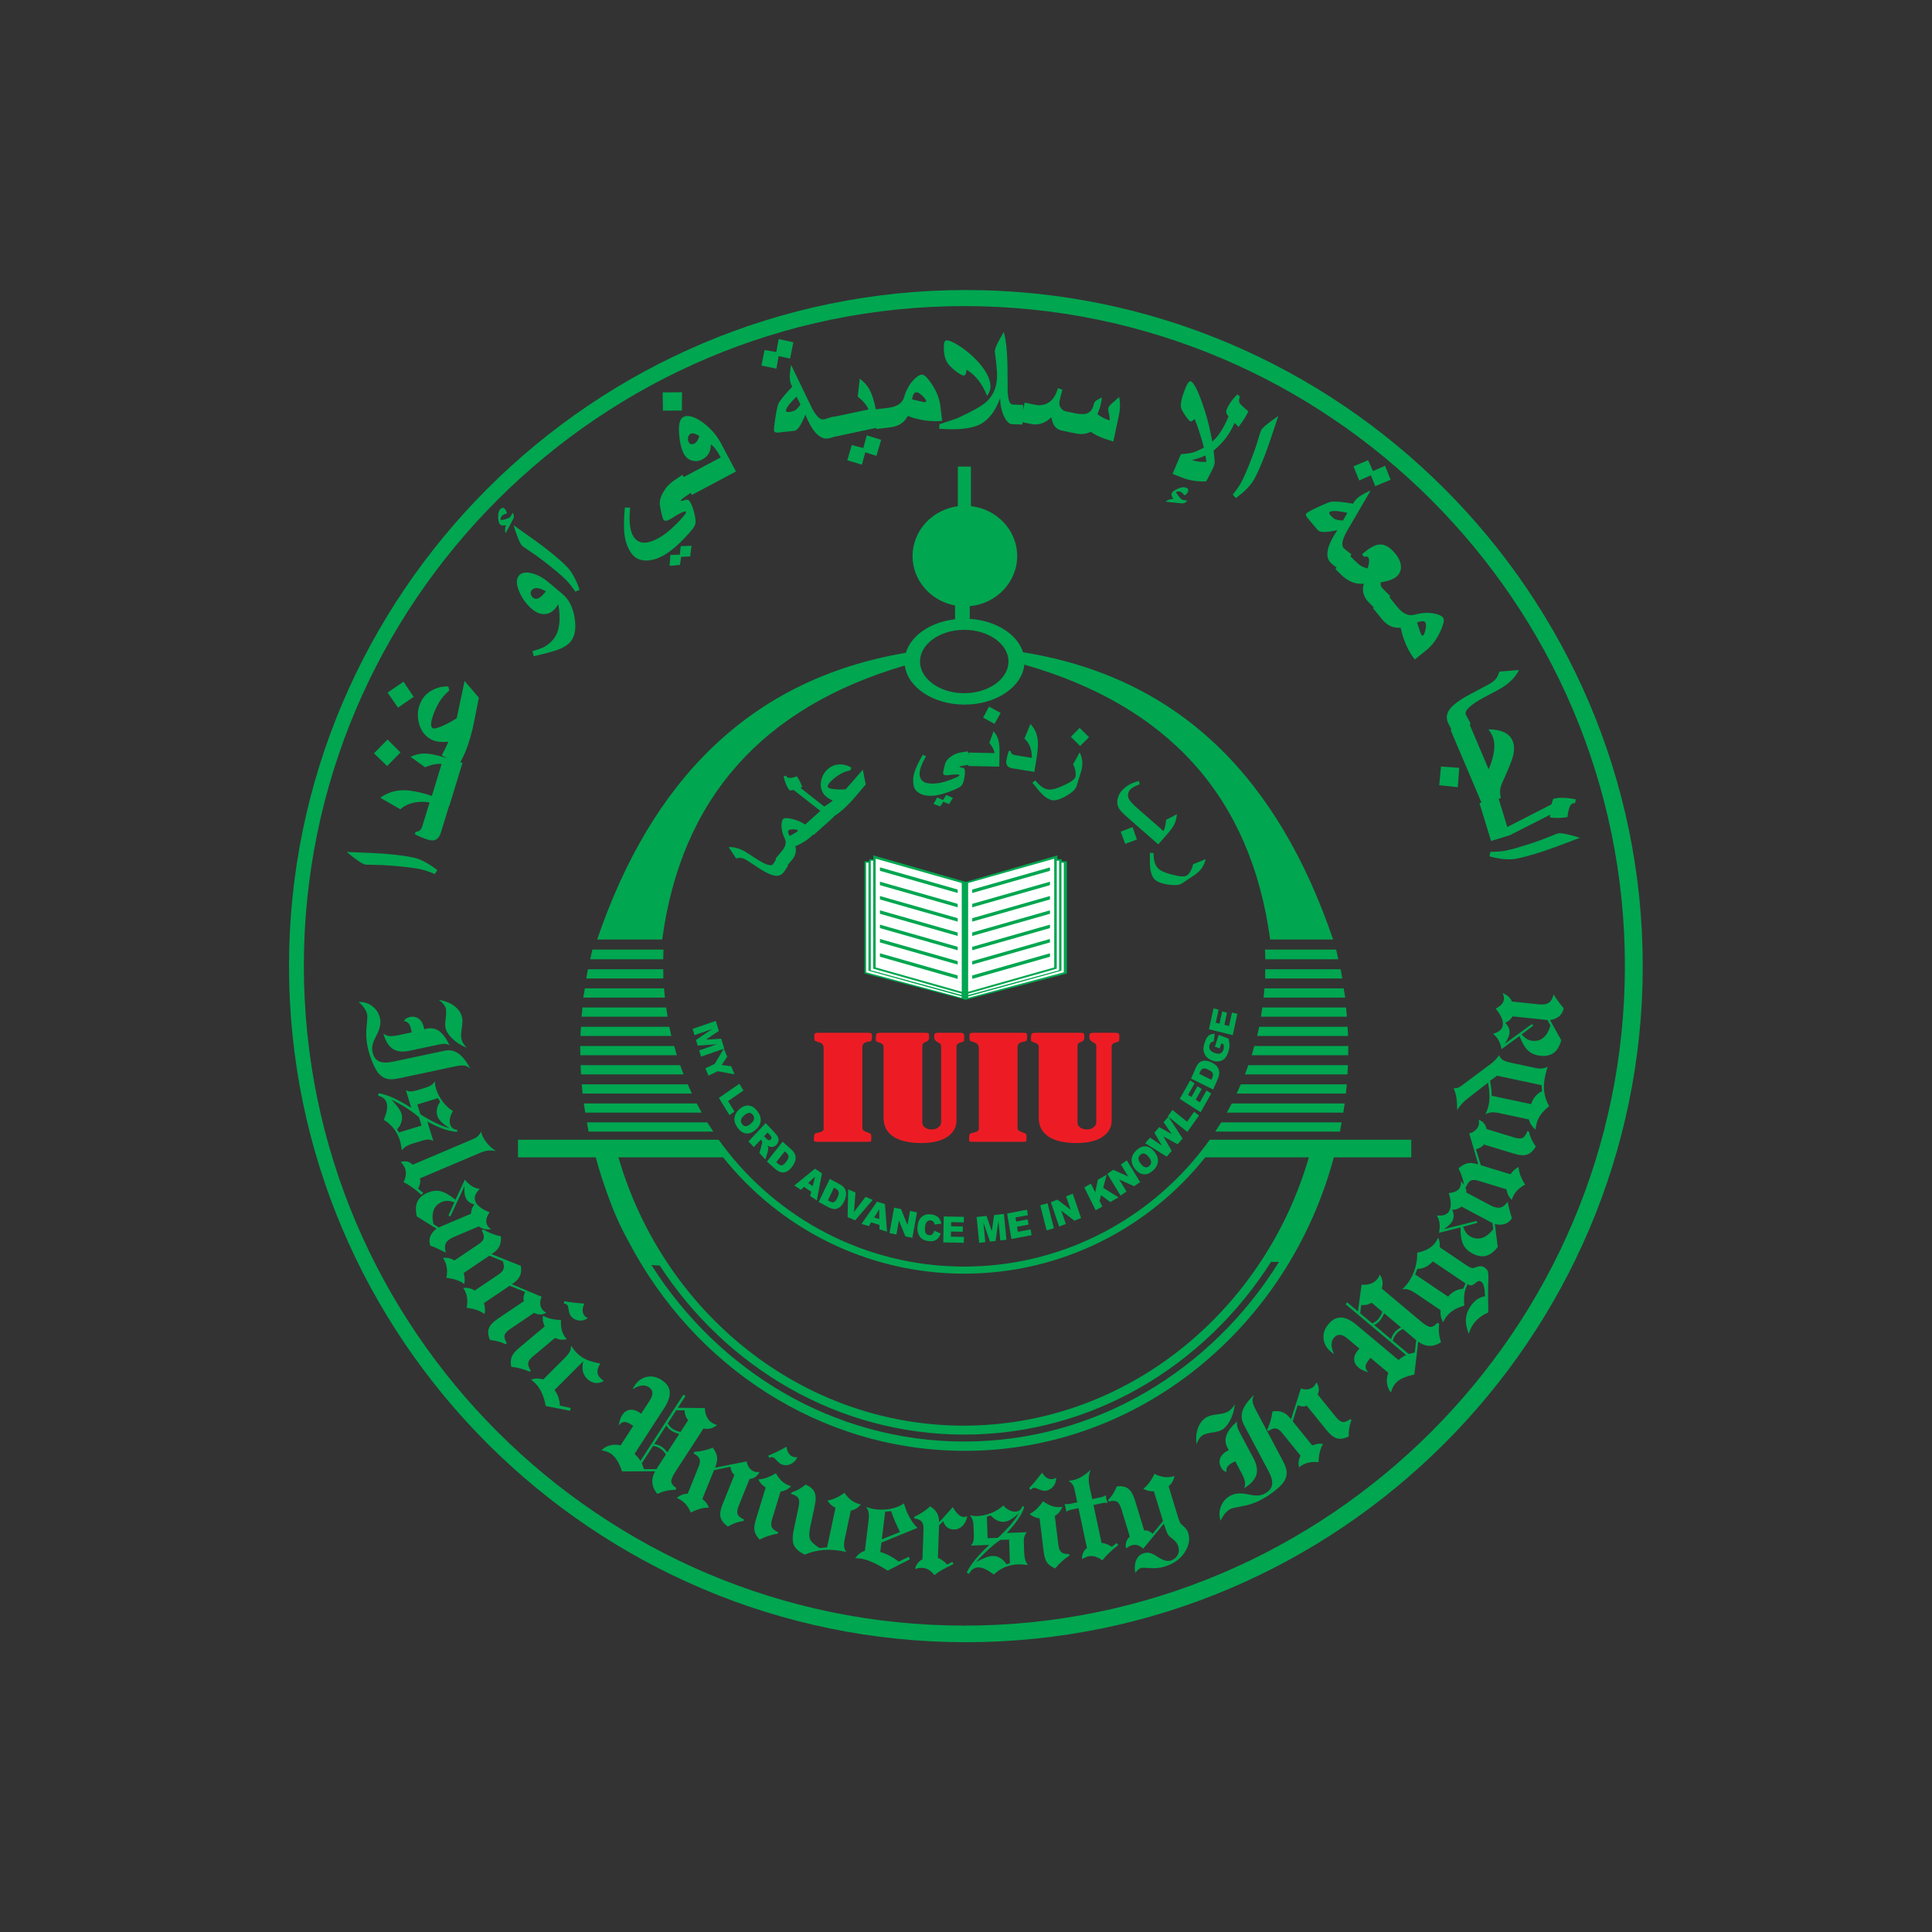 <?xml version="1.0" encoding="UTF-8"?>
<svg xmlns="http://www.w3.org/2000/svg" xmlns:xlink="http://www.w3.org/1999/xlink" width="567pt" height="567pt" viewBox="0 0 567 567" version="1.1">
<rect x="0" y="0" width="567" height="567" fill="#333333" stroke="none"/>
<g id="surface1">
<path style=" stroke:none;fill-rule:evenodd;fill:rgb(0%,65.099%,31.369%);fill-opacity:1;" d="M 283.465 85.117 C 392.879 85.117 482.113 174.25 482.113 283.535 C 482.113 392.82 392.879 481.953 283.465 481.953 C 174.051 481.953 84.816 392.82 84.816 283.535 C 84.816 174.25 174.051 85.117 283.465 85.117 Z M 283.023 89.832 C 389.793 89.832 476.871 176.812 476.871 283.457 C 476.871 390.102 389.793 477.082 283.023 477.082 C 176.254 477.082 89.176 390.102 89.176 283.457 C 89.176 176.812 176.254 89.832 283.023 89.832 "/>
<path style=" stroke:none;fill-rule:evenodd;fill:rgb(0%,65.099%,31.369%);fill-opacity:1;" d="M 371.254 278.68 L 392.129 278.68 L 392.762 281.535 L 371.336 281.535 Z M 371.324 284.457 L 393.445 284.457 L 393.922 287.156 L 371.293 287.156 Z M 371.094 290.062 L 394.34 290.062 L 394.793 292.762 L 370.836 292.762 Z M 370.473 295.672 L 395.035 295.672 L 395.293 298.371 L 370.055 298.371 Z M 369.547 301.34 L 395.48 301.34 L 395.637 304.039 L 368.934 304.039 Z M 368.102 306.98 L 395.699 306.98 L 395.66 309.68 L 367.352 309.68 Z M 366.355 312.609 L 395.59 312.609 L 395.445 315.309 L 365.375 315.309 Z M 364.129 318.238 L 395.254 318.238 L 394.992 320.938 L 362.926 320.938 Z M 361.5 323.836 L 394.641 323.836 L 394.215 326.535 L 360.039 326.535 Z M 358.406 329.391 L 393.742 329.391 L 393.246 332.09 L 356.633 332.09 Z M 194.719 278.68 L 173.844 278.68 L 173.215 281.535 L 194.641 281.535 Z M 194.652 284.457 L 172.531 284.457 L 172.051 287.156 L 194.684 287.156 Z M 194.879 290.062 L 171.637 290.062 L 171.18 292.762 L 195.141 292.762 Z M 195.504 295.672 L 170.941 295.672 L 170.684 298.371 L 195.918 298.371 Z M 196.426 301.34 L 170.496 301.34 L 170.336 304.039 L 197.043 304.039 Z M 197.875 306.98 L 170.273 306.98 L 170.316 309.68 L 198.625 309.68 Z M 199.617 312.609 L 170.387 312.609 L 170.527 315.309 L 200.602 315.309 Z M 201.844 318.238 L 170.723 318.238 L 170.98 320.938 L 203.051 320.938 Z M 204.477 323.836 L 171.332 323.836 L 171.758 326.535 L 205.934 326.535 Z M 207.566 329.391 L 172.234 329.391 L 172.73 332.09 L 209.34 332.09 "/>
<path style=" stroke:none;fill-rule:evenodd;fill:rgb(0%,65.099%,31.369%);fill-opacity:1;" d="M 210.066 299.609 L 210.965 302.551 L 207.172 305.117 L 211.656 304.816 L 212.555 307.75 L 205.746 310.102 L 205.188 308.277 L 210.379 306.484 L 204.754 306.859 L 204.25 305.207 L 209.008 302 L 203.82 303.793 L 203.258 301.961 Z M 212.422 307.727 L 213.418 310.113 L 211.801 312.562 L 214.594 312.918 L 215.586 315.289 L 210.656 314.387 L 207.918 315.684 L 207.016 313.531 L 209.754 312.234 Z M 216.992 318.059 L 218.195 320.031 L 213.672 323.152 L 215.551 326.23 L 214.074 327.25 L 210.988 322.203 Z M 217.051 325.484 C 217.961 324.703 218.871 324.363 219.785 324.469 C 220.703 324.57 221.523 325.102 222.254 326.059 C 223.004 327.043 223.336 328.02 223.242 328.977 C 223.152 329.938 222.66 330.805 221.766 331.574 C 221.113 332.133 220.492 332.477 219.898 332.602 C 219.305 332.727 218.727 332.672 218.16 332.43 C 217.594 332.188 217.062 331.742 216.559 331.086 C 216.051 330.418 215.73 329.781 215.598 329.172 C 215.465 328.562 215.512 327.938 215.738 327.289 C 215.965 326.648 216.402 326.043 217.051 325.484 Z M 218.438 327.32 C 217.875 327.805 217.555 328.262 217.477 328.695 C 217.402 329.129 217.508 329.535 217.801 329.918 C 218.098 330.309 218.449 330.512 218.855 330.52 C 219.258 330.527 219.773 330.266 220.395 329.727 C 220.918 329.277 221.215 328.836 221.285 328.402 C 221.355 327.969 221.246 327.562 220.953 327.176 C 220.672 326.809 220.324 326.617 219.906 326.605 C 219.492 326.594 219 326.832 218.438 327.32 Z M 219.656 334.984 L 224.715 329.602 L 227.324 332.375 C 227.805 332.887 228.137 333.324 228.305 333.684 C 228.48 334.043 228.531 334.426 228.465 334.832 C 228.395 335.238 228.199 335.609 227.879 335.953 C 227.598 336.254 227.297 336.445 226.973 336.535 C 226.648 336.625 226.32 336.625 225.984 336.539 C 225.77 336.48 225.52 336.359 225.234 336.164 C 225.359 336.43 225.434 336.641 225.457 336.797 C 225.469 336.902 225.465 337.086 225.441 337.348 C 225.414 337.609 225.383 337.797 225.344 337.914 L 224.633 340.277 L 222.867 338.398 L 223.578 335.863 C 223.672 335.539 223.707 335.301 223.684 335.148 C 223.648 334.945 223.562 334.77 223.418 334.617 L 223.281 334.469 L 221.227 336.656 Z M 224.238 333.453 L 224.898 334.156 C 224.969 334.23 225.129 334.352 225.379 334.523 C 225.504 334.609 225.641 334.645 225.793 334.625 C 225.941 334.602 226.074 334.535 226.184 334.414 C 226.348 334.242 226.422 334.055 226.402 333.852 C 226.391 333.648 226.238 333.395 225.953 333.09 L 225.266 332.359 Z M 229.68 335.055 L 232.195 337.301 C 232.691 337.742 233.035 338.172 233.23 338.59 C 233.422 339.004 233.512 339.434 233.5 339.879 C 233.488 340.328 233.387 340.766 233.195 341.203 C 233.004 341.637 232.754 342.055 232.438 342.453 C 231.945 343.074 231.5 343.5 231.094 343.723 C 230.691 343.945 230.277 344.07 229.859 344.09 C 229.438 344.109 229.062 344.039 228.73 343.871 C 228.277 343.648 227.895 343.398 227.594 343.133 L 225.078 340.887 Z M 230.328 337.887 L 227.816 341.07 L 228.23 341.441 C 228.586 341.758 228.871 341.941 229.086 341.992 C 229.301 342.043 229.535 342 229.785 341.867 C 230.031 341.734 230.34 341.438 230.711 340.969 C 231.195 340.352 231.434 339.844 231.426 339.449 C 231.414 339.051 231.191 338.656 230.754 338.266 Z M 238.086 349.742 L 235.949 348.32 L 235.031 349.191 L 233.113 347.918 L 239.188 342.98 L 241.234 344.34 L 239.723 352.309 L 237.758 351.004 Z M 238.516 348.086 L 239.207 345.316 L 237.176 347.195 Z M 243.512 345.965 L 246.438 347.551 C 247.016 347.863 247.441 348.199 247.719 348.559 C 247.992 348.918 248.172 349.316 248.254 349.75 C 248.336 350.191 248.332 350.641 248.238 351.113 C 248.145 351.582 247.988 352.047 247.766 352.512 C 247.418 353.234 247.07 353.754 246.723 354.07 C 246.379 354.387 246.004 354.605 245.598 354.723 C 245.195 354.844 244.812 354.863 244.453 354.781 C 243.961 354.672 243.539 354.52 243.191 354.332 L 240.262 352.746 Z M 244.746 348.566 L 242.969 352.27 L 243.453 352.531 C 243.867 352.758 244.18 352.867 244.402 352.863 C 244.621 352.863 244.84 352.766 245.055 352.578 C 245.27 352.391 245.504 352.023 245.766 351.48 C 246.109 350.762 246.234 350.211 246.145 349.828 C 246.051 349.441 245.746 349.109 245.238 348.836 Z M 248.922 349.051 L 251.066 349.973 L 250.633 355.691 L 254.031 351.246 L 256.113 352.141 L 250.973 358.141 L 248.75 357.184 Z M 258.086 359.477 L 255.664 358.738 L 255.008 359.844 L 252.832 359.184 L 257.391 352.656 L 259.711 353.363 L 260.324 361.465 L 258.098 360.789 Z M 258.066 357.762 L 258.016 354.898 L 256.551 357.297 Z M 262.398 354.414 L 264.43 354.832 L 266.316 359.512 L 267.074 355.379 L 269.121 355.801 L 267.754 363.273 L 265.707 362.848 L 263.824 358.203 L 263.074 362.305 L 261.035 361.883 Z M 274.203 361.164 L 276.07 362 C 275.883 362.559 275.633 363.016 275.316 363.371 C 275 363.727 274.621 363.977 274.191 364.125 C 273.758 364.277 273.223 364.316 272.59 364.246 C 271.812 364.16 271.191 363.969 270.727 363.676 C 270.262 363.383 269.879 362.914 269.582 362.27 C 269.285 361.629 269.184 360.84 269.277 359.898 C 269.398 358.645 269.809 357.719 270.5 357.117 C 271.195 356.512 272.113 356.273 273.258 356.402 C 274.156 356.504 274.84 356.773 275.316 357.219 C 275.793 357.66 276.113 358.297 276.285 359.121 L 274.297 359.363 C 274.25 359.125 274.195 358.949 274.133 358.832 C 274.027 358.641 273.891 358.488 273.723 358.371 C 273.555 358.254 273.359 358.184 273.141 358.16 C 272.641 358.105 272.238 358.273 271.93 358.672 C 271.699 358.965 271.547 359.449 271.48 360.129 C 271.398 360.969 271.465 361.559 271.672 361.895 C 271.879 362.234 272.199 362.426 272.633 362.477 C 273.055 362.523 273.387 362.434 273.625 362.207 C 273.867 361.98 274.059 361.633 274.203 361.164 Z M 276.961 357.008 L 282.883 357.117 L 282.855 358.742 L 279.148 358.672 L 279.129 359.883 L 282.57 359.945 L 282.543 361.5 L 279.102 361.434 L 279.078 362.934 L 282.895 363.004 L 282.867 364.727 L 276.836 364.617 Z M 286.617 357.168 L 289.512 356.844 L 291.082 361.324 L 291.742 356.594 L 294.625 356.273 L 295.371 363.84 L 293.574 364.043 L 293.004 358.27 L 292.184 364.199 L 290.555 364.379 L 288.598 358.766 L 289.168 364.535 L 287.367 364.734 Z M 295.57 356.125 L 301.406 355.027 L 301.672 356.629 L 298.02 357.312 L 298.219 358.504 L 301.605 357.871 L 301.859 359.398 L 298.473 360.035 L 298.715 361.512 L 302.477 360.805 L 302.758 362.504 L 296.816 363.617 Z M 305.293 353.73 L 307.434 353.121 L 309.285 360.473 L 307.145 361.082 Z M 308.398 352.82 L 310.34 352.07 L 314.227 355.047 L 312.871 351.09 L 314.832 350.332 L 317.277 357.484 L 315.32 358.242 L 311.457 355.289 L 312.801 359.215 L 310.844 359.973 Z M 318.203 348.477 L 320.152 347.375 L 321.422 349.914 L 322.203 346.215 L 324.797 344.75 L 323.762 348.586 L 328.262 351.41 L 325.855 352.77 L 323.141 350.758 L 322.691 352.453 L 323.516 354.094 L 321.562 355.195 Z M 324.965 344.5 L 326.695 343.305 L 331.113 345.273 L 328.957 341.742 L 330.703 340.535 L 334.602 346.918 L 332.855 348.125 L 328.465 346.172 L 330.605 349.676 L 328.863 350.883 Z M 333.16 343.133 C 332.395 342.195 332.043 341.238 332.109 340.262 C 332.172 339.285 332.645 338.395 333.52 337.582 C 334.418 336.75 335.324 336.367 336.23 336.43 C 337.133 336.496 337.965 336.988 338.719 337.914 C 339.27 338.586 339.613 339.234 339.75 339.859 C 339.891 340.484 339.855 341.102 339.652 341.715 C 339.445 342.324 339.043 342.906 338.441 343.461 C 337.832 344.023 337.246 344.387 336.676 344.551 C 336.109 344.711 335.52 344.684 334.906 344.465 C 334.293 344.25 333.711 343.805 333.16 343.133 Z M 334.84 341.598 C 335.312 342.18 335.754 342.5 336.164 342.566 C 336.57 342.633 336.953 342.504 337.301 342.184 C 337.66 341.852 337.836 341.469 337.828 341.043 C 337.824 340.609 337.559 340.074 337.031 339.434 C 336.59 338.891 336.164 338.594 335.754 338.531 C 335.348 338.473 334.969 338.605 334.617 338.93 C 334.281 339.242 334.113 339.617 334.117 340.059 C 334.117 340.5 334.359 341.012 334.84 341.598 Z M 336.082 335.5 L 337.516 333.863 L 340.957 336.176 L 338.785 332.418 L 340.211 330.789 L 343.891 332.828 L 341.484 329.34 L 342.91 327.715 L 347.07 334.133 L 345.59 335.816 L 341.438 333.527 L 343.883 337.766 L 342.402 339.449 Z M 342.746 327.617 L 344.078 325.738 L 348.383 329.188 L 350.461 326.258 L 351.867 327.387 L 348.461 332.195 Z M 346.23 322.496 L 349.281 317.094 L 350.59 317.93 L 348.68 321.312 L 349.656 321.934 L 351.43 318.797 L 352.68 319.598 L 350.906 322.734 L 352.117 323.504 L 354.082 320.027 L 355.473 320.914 L 352.363 326.414 Z M 349.547 316.535 L 350.934 313.371 C 351.207 312.746 351.508 312.281 351.836 311.977 C 352.164 311.672 352.531 311.465 352.941 311.363 C 353.348 311.262 353.773 311.25 354.219 311.332 C 354.664 311.418 355.109 311.57 355.551 311.789 C 356.242 312.133 356.746 312.48 357.051 312.84 C 357.363 313.195 357.578 313.586 357.707 314.012 C 357.832 314.438 357.867 314.844 357.801 315.227 C 357.715 315.754 357.586 316.207 357.422 316.586 L 356.031 319.754 Z M 351.949 315.133 L 355.492 316.891 L 355.723 316.367 C 355.918 315.922 356.012 315.582 356 315.352 C 355.988 315.117 355.891 314.887 355.707 314.664 C 355.523 314.445 355.172 314.207 354.652 313.949 C 353.965 313.605 353.441 313.492 353.086 313.605 C 352.727 313.719 352.426 314.051 352.184 314.602 Z M 357.945 307.688 L 356.539 307.172 L 357.652 303.738 L 360.535 304.793 C 360.746 305.605 360.844 306.293 360.832 306.852 C 360.82 307.414 360.703 308.043 360.477 308.734 C 360.203 309.59 359.84 310.234 359.391 310.672 C 358.941 311.113 358.398 311.379 357.762 311.477 C 357.125 311.574 356.457 311.496 355.754 311.238 C 355.016 310.969 354.426 310.57 353.984 310.047 C 353.543 309.523 353.281 308.898 353.203 308.168 C 353.141 307.602 353.246 306.906 353.512 306.082 C 353.77 305.285 354.027 304.719 354.293 304.371 C 354.555 304.027 354.871 303.777 355.238 303.621 C 355.609 303.465 356.031 303.398 356.512 303.43 L 356.176 305.707 C 355.895 305.699 355.648 305.781 355.445 305.941 C 355.242 306.102 355.086 306.348 354.98 306.672 C 354.824 307.16 354.855 307.605 355.082 308.016 C 355.309 308.422 355.762 308.75 356.453 309.004 C 357.184 309.27 357.754 309.316 358.164 309.137 C 358.57 308.961 358.863 308.609 359.031 308.086 C 359.113 307.836 359.156 307.586 359.16 307.336 C 359.164 307.086 359.133 306.785 359.066 306.434 L 358.426 306.203 Z M 354.809 302.074 L 356.141 295.938 L 357.629 296.301 L 356.797 300.145 L 357.906 300.418 L 358.68 296.852 L 360.102 297.199 L 359.328 300.766 L 360.699 301.102 L 361.559 297.148 L 363.141 297.535 L 361.781 303.785 "/>
<path style=" stroke:none;fill-rule:evenodd;fill:rgb(92.94%,10.979%,14.119%);fill-opacity:1;" d="M 238.977 304.77 L 238.977 303.715 C 238.977 303.309 239.309 303.098 239.988 303.098 L 254.586 303.098 C 255.137 303.098 255.488 303.148 255.645 303.242 C 255.812 303.336 255.895 303.613 255.895 304.074 C 255.895 304.777 255.844 305.211 255.73 305.379 C 255.613 305.555 255.363 305.656 254.98 305.699 C 253.723 305.848 253.086 306.367 253.086 307.266 L 253.086 331.094 C 253.086 331.594 253.543 331.992 254.461 332.285 C 255.051 332.465 255.406 332.637 255.531 332.777 C 255.645 332.926 255.707 333.176 255.707 333.535 L 255.707 334.309 C 255.707 334.727 255.645 334.965 255.531 335.016 C 255.406 335.07 255.094 335.098 254.586 335.098 L 239.707 335.098 C 239.145 335.098 238.852 334.957 238.852 334.664 C 238.852 333.711 238.906 333.129 239.008 332.918 C 239.113 332.703 239.465 332.543 240.07 332.418 C 241.172 332.223 241.723 331.852 241.723 331.289 L 241.723 307.762 C 241.723 307.207 241.621 306.789 241.41 306.504 C 241.215 306.219 240.766 305.98 240.07 305.797 C 239.57 305.648 239.258 305.523 239.145 305.414 C 239.031 305.297 238.977 305.082 238.977 304.77 Z M 258.457 303.098 L 271.66 303.098 C 272.105 303.098 272.387 303.168 272.512 303.289 C 272.625 303.418 272.688 303.805 272.688 304.453 C 272.688 305.094 272.398 305.527 271.805 305.738 C 271.355 305.902 271.055 306.062 270.91 306.23 C 270.754 306.406 270.68 306.738 270.68 307.227 L 270.68 329.43 C 270.68 330.039 270.941 330.531 271.473 330.902 C 272.004 331.281 272.668 331.473 273.48 331.473 C 274.238 331.473 274.875 331.262 275.406 330.836 C 275.934 330.414 276.195 329.941 276.195 329.43 L 276.195 307.227 C 276.195 306.84 276.145 306.578 276.027 306.422 C 275.914 306.273 275.633 306.082 275.188 305.859 C 274.5 305.516 274.156 304.988 274.156 304.27 C 274.156 303.715 274.25 303.383 274.449 303.27 C 274.633 303.16 274.914 303.098 275.281 303.098 L 281.867 303.098 C 282.594 303.098 282.957 303.344 282.957 303.816 L 282.957 304.77 C 282.957 305.191 282.926 305.461 282.844 305.57 C 282.762 305.684 282.523 305.785 282.137 305.879 C 281.191 306.09 280.711 306.516 280.711 307.164 L 280.711 328.793 C 280.711 330.844 279.805 332.465 277.996 333.664 C 276.184 334.855 273.668 335.457 270.43 335.457 C 266.82 335.457 264.062 334.82 262.16 333.551 C 260.254 332.285 259.309 330.449 259.309 328.062 L 259.309 307.164 C 259.309 306.609 258.859 306.199 257.965 305.934 C 257.52 305.805 257.25 305.684 257.164 305.57 C 257.07 305.461 257.02 305.219 257.02 304.844 C 257.02 304.082 257.094 303.598 257.238 303.398 C 257.375 303.199 257.789 303.098 258.457 303.098 Z M 284.52 304.77 L 284.52 303.715 C 284.52 303.309 284.852 303.098 285.527 303.098 L 300.125 303.098 C 300.676 303.098 301.031 303.148 301.188 303.242 C 301.352 303.336 301.438 303.613 301.438 304.074 C 301.438 304.777 301.387 305.211 301.27 305.379 C 301.156 305.555 300.906 305.656 300.52 305.699 C 299.262 305.848 298.629 306.367 298.629 307.266 L 298.629 331.094 C 298.629 331.594 299.086 331.992 300 332.285 C 300.594 332.465 300.945 332.637 301.074 332.777 C 301.188 332.926 301.25 333.176 301.25 333.535 L 301.25 334.309 C 301.25 334.727 301.188 334.965 301.074 335.016 C 300.945 335.07 300.637 335.098 300.125 335.098 L 285.246 335.098 C 284.684 335.098 284.395 334.957 284.395 334.664 C 284.395 333.711 284.445 333.129 284.551 332.918 C 284.656 332.703 285.008 332.543 285.609 332.418 C 286.715 332.223 287.266 331.852 287.266 331.289 L 287.266 307.762 C 287.266 307.207 287.16 306.789 286.953 306.504 C 286.758 306.219 286.309 305.98 285.609 305.797 C 285.113 305.648 284.801 305.523 284.684 305.414 C 284.57 305.297 284.52 305.082 284.52 304.77 Z M 303.996 303.098 L 317.199 303.098 C 317.648 303.098 317.93 303.168 318.055 303.289 C 318.168 303.418 318.23 303.805 318.23 304.453 C 318.23 305.094 317.938 305.527 317.344 305.738 C 316.898 305.902 316.598 306.062 316.449 306.23 C 316.297 306.406 316.223 306.738 316.223 307.227 L 316.223 329.43 C 316.223 330.039 316.484 330.531 317.012 330.902 C 317.543 331.281 318.207 331.473 319.02 331.473 C 319.781 331.473 320.414 331.262 320.945 330.836 C 321.477 330.414 321.738 329.941 321.738 329.43 L 321.738 307.227 C 321.738 306.84 321.684 306.578 321.57 306.422 C 321.457 306.273 321.176 306.082 320.727 305.859 C 320.039 305.516 319.695 304.988 319.695 304.27 C 319.695 303.715 319.789 303.383 319.988 303.27 C 320.176 303.16 320.457 303.098 320.82 303.098 L 327.406 303.098 C 328.137 303.098 328.5 303.344 328.5 303.816 L 328.5 304.77 C 328.5 305.191 328.469 305.461 328.387 305.57 C 328.301 305.684 328.062 305.785 327.68 305.879 C 326.73 306.09 326.254 306.516 326.254 307.164 L 326.254 328.793 C 326.254 330.844 325.348 332.465 323.535 333.664 C 321.727 334.855 319.207 335.457 315.973 335.457 C 312.363 335.457 309.605 334.82 307.699 333.551 C 305.797 332.285 304.848 330.449 304.848 328.062 L 304.848 307.164 C 304.848 306.609 304.402 306.199 303.508 305.934 C 303.059 305.805 302.789 305.684 302.707 305.57 C 302.613 305.461 302.559 305.219 302.559 304.844 C 302.559 304.082 302.633 303.598 302.777 303.398 C 302.914 303.199 303.332 303.098 303.996 303.098 "/>
<path style=" stroke:none;fill-rule:evenodd;fill:rgb(0%,65.099%,31.369%);fill-opacity:1;" d="M 253.723 252.77 L 255.141 252.762 L 255.16 252.156 L 256.32 252.207 L 256.301 251.031 L 283.426 258.82 L 310.305 251.039 L 310.344 252.156 L 311.574 252.172 L 311.609 252.742 L 313.117 252.77 L 313.117 285.691 L 283.418 293.43 L 253.723 285.691 "/>
<path style=" stroke:none;fill-rule:evenodd;fill:rgb(100%,100%,100%);fill-opacity:1;" d="M 256.992 252.008 L 282.254 259.152 L 282.254 291.062 L 256.992 283.918 "/>
<path style=" stroke:none;fill-rule:evenodd;fill:rgb(100%,100%,100%);fill-opacity:1;" d="M 255.559 252.605 L 256.246 252.605 L 256.246 284.285 L 282.191 291.613 L 282.188 292.004 L 255.559 284.758 "/>
<path style=" stroke:none;fill-rule:evenodd;fill:rgb(100%,100%,100%);fill-opacity:1;" d="M 254.18 253.195 L 254.871 253.195 L 254.871 284.875 L 282.23 292.434 L 282.223 292.824 L 254.18 285.348 "/>
<path style=" stroke:none;fill-rule:evenodd;fill:rgb(0%,65.099%,31.369%);fill-opacity:1;" d="M 258.242 254.555 L 281.055 261.059 L 281.055 262.074 L 258.242 255.57 "/>
<path style=" stroke:none;fill-rule:evenodd;fill:rgb(0%,65.099%,31.369%);fill-opacity:1;" d="M 258.242 258.758 L 281.055 265.262 L 281.055 266.273 L 258.242 259.773 "/>
<path style=" stroke:none;fill-rule:evenodd;fill:rgb(0%,65.099%,31.369%);fill-opacity:1;" d="M 258.242 262.961 L 281.055 269.465 L 281.055 270.477 L 258.242 263.973 "/>
<path style=" stroke:none;fill-rule:evenodd;fill:rgb(0%,65.099%,31.369%);fill-opacity:1;" d="M 258.242 267.16 L 281.055 273.664 L 281.055 274.68 L 258.242 268.176 "/>
<path style=" stroke:none;fill-rule:evenodd;fill:rgb(0%,65.099%,31.369%);fill-opacity:1;" d="M 258.242 271.363 L 281.055 277.867 L 281.055 278.879 L 258.242 272.375 "/>
<path style=" stroke:none;fill-rule:evenodd;fill:rgb(0%,65.099%,31.369%);fill-opacity:1;" d="M 258.242 275.566 L 281.055 282.07 L 281.055 283.082 L 258.242 276.578 "/>
<path style=" stroke:none;fill-rule:evenodd;fill:rgb(0%,65.099%,31.369%);fill-opacity:1;" d="M 258.242 279.766 L 281.055 286.27 L 281.055 287.285 L 258.242 280.781 "/>
<path style=" stroke:none;fill-rule:evenodd;fill:rgb(100%,100%,100%);fill-opacity:1;" d="M 309.391 252.008 L 284.129 259.152 L 284.129 291.062 L 309.391 283.918 "/>
<path style=" stroke:none;fill-rule:evenodd;fill:rgb(100%,100%,100%);fill-opacity:1;" d="M 310.824 252.605 L 310.137 252.605 L 310.137 284.285 L 284.191 291.613 L 284.199 292.004 L 310.824 284.758 "/>
<path style=" stroke:none;fill-rule:evenodd;fill:rgb(100%,100%,100%);fill-opacity:1;" d="M 312.203 253.195 L 311.516 253.195 L 311.516 284.875 L 284.152 292.434 L 284.16 292.824 L 312.203 285.348 "/>
<path style=" stroke:none;fill-rule:evenodd;fill:rgb(0%,65.099%,31.369%);fill-opacity:1;" d="M 308.141 254.555 L 285.328 261.059 L 285.328 262.074 L 308.141 255.57 "/>
<path style=" stroke:none;fill-rule:evenodd;fill:rgb(0%,65.099%,31.369%);fill-opacity:1;" d="M 308.141 258.758 L 285.328 265.262 L 285.328 266.273 L 308.141 259.773 "/>
<path style=" stroke:none;fill-rule:evenodd;fill:rgb(0%,65.099%,31.369%);fill-opacity:1;" d="M 308.141 262.961 L 285.328 269.465 L 285.328 270.477 L 308.141 263.973 "/>
<path style=" stroke:none;fill-rule:evenodd;fill:rgb(0%,65.099%,31.369%);fill-opacity:1;" d="M 308.141 267.16 L 285.328 273.664 L 285.328 274.68 L 308.141 268.176 "/>
<path style=" stroke:none;fill-rule:evenodd;fill:rgb(0%,65.099%,31.369%);fill-opacity:1;" d="M 308.141 271.363 L 285.328 277.867 L 285.328 278.879 L 308.141 272.375 "/>
<path style=" stroke:none;fill-rule:evenodd;fill:rgb(0%,65.099%,31.369%);fill-opacity:1;" d="M 308.141 275.566 L 285.328 282.07 L 285.328 283.082 L 308.141 276.578 "/>
<path style=" stroke:none;fill-rule:evenodd;fill:rgb(0%,65.099%,31.369%);fill-opacity:1;" d="M 308.141 279.766 L 285.328 286.27 L 285.328 287.285 L 308.141 280.781 "/>
<path style=" stroke:none;fill-rule:evenodd;fill:rgb(0%,65.099%,31.369%);fill-opacity:1;" d="M 121.348 251.676 C 123.434 252.117 125.77 253.355 128.348 255.379 L 127.594 256.508 C 125.898 255.801 124.5 255.336 123.391 255.098 C 121.609 254.723 118.836 254.375 115.047 254.062 C 113.25 253.91 111.445 253.828 109.629 253.812 C 108.215 253.801 107.387 253.773 107.141 253.719 C 106.273 253.535 104.473 252.305 101.738 250.027 L 109.328 250.34 C 114.281 250.582 118.289 251.027 121.348 251.676 Z M 445.02 252.004 C 442.93 252.41 440.297 252.188 437.129 251.332 L 437.383 249.996 C 439.219 249.984 440.691 249.867 441.801 249.652 C 443.59 249.305 446.277 248.539 449.887 247.344 C 451.602 246.781 453.297 246.152 454.969 245.457 C 456.277 244.918 457.051 244.621 457.297 244.57 C 458.172 244.402 460.305 244.832 463.711 245.863 L 456.605 248.539 C 451.953 250.254 448.086 251.406 445.02 252.004 Z M 437.59 246.812 L 434.191 235.688 L 434.758 235.516 L 425.707 214.195 L 425.98 214.078 L 425.16 212.539 C 424.383 211.078 424.422 209.707 425.273 208.422 C 426.211 206.996 428.238 205.453 431.367 203.789 L 436.691 200.961 C 437.883 200.328 438.734 199.652 439.23 198.938 C 439.477 198.586 439.746 197.969 440.047 197.09 L 445.785 196.629 C 444.648 198.961 442.578 200.93 439.582 202.523 L 435.902 204.477 C 431.484 206.828 429.598 208.613 430.246 209.832 L 431.637 212.445 L 431.301 212.625 L 436.891 225.785 C 438.637 221.641 439.012 218.406 438.02 216.066 C 437.758 215.457 437.363 214.785 436.84 214.043 C 440.625 214.09 442.977 215.203 443.906 217.391 C 444.426 218.617 444.48 220.094 444.062 221.801 C 443.711 223.172 442.84 225.379 441.465 228.395 C 440.793 229.848 440.402 230.906 440.289 231.582 C 440.188 232.207 440.242 233.078 440.453 234.18 L 439.832 234.441 L 442.359 242.703 L 455.336 236.059 L 455.789 234.5 C 457.16 233.973 459.383 234.004 462.453 234.586 L 462.254 235.664 C 462.168 235.688 461.949 235.727 461.578 235.777 C 460.801 236.016 460.281 237.359 460.023 239.805 C 458.148 240.098 456.438 240.129 454.879 239.918 L 454.938 239.102 L 443.094 245.129 Z M 427.828 231.031 L 422.387 230.445 L 422.902 224.949 L 428.262 225.34 Z M 415.199 193.562 C 413.199 190.953 411.816 187.836 411.059 184.215 C 408.922 184.422 407.09 183.582 405.57 181.707 L 402.938 178.453 L 403.18 178.258 L 401.77 176.848 C 400.125 175.203 399.625 173.355 400.262 171.297 C 397.816 171.547 395.555 170.633 393.473 168.551 L 391.898 166.977 L 392.27 166.609 L 390.859 165.469 C 388.68 163.703 389.223 160.418 392.484 155.602 C 389.469 156.242 387.629 156.297 386.973 155.762 C 386.781 155.609 386.551 155.367 386.266 155.023 L 384.578 153.008 L 383.656 151.934 C 383.242 151.367 383.141 150.949 383.34 150.703 C 383.574 150.418 384.711 149.789 386.766 148.824 C 388.828 147.852 390.152 147.328 390.77 147.242 C 391.836 147.094 393.953 147.285 397.117 147.812 C 397.266 147.496 397.48 147.16 397.762 146.812 C 398.523 145.867 400.023 144.914 402.246 143.957 L 395.52 155.492 C 393.844 158.363 393.504 160.195 394.488 160.996 L 396.641 162.734 L 396.266 163.195 L 397.543 164.469 C 398.301 165.23 398.879 165.738 399.277 165.992 C 399.723 166.285 400.41 166.574 401.34 166.859 C 401.922 165.125 401.957 164.008 401.461 163.512 C 401.254 163.305 400.863 163.27 400.297 163.418 L 399.727 162.676 C 401.66 160.941 403.301 159.988 404.645 159.82 C 405.992 159.648 407.324 160.223 408.641 161.539 C 410.016 162.914 410.824 164.277 411.082 165.625 C 411.324 166.973 410.984 168.109 410.043 169.051 C 409.176 169.918 407.562 170.531 405.199 170.902 C 405.094 171.613 405.305 172.238 405.844 172.773 L 408.059 174.988 L 407.773 175.273 L 410.047 178.082 C 411.703 180.125 413.402 180.895 415.16 180.402 C 417.023 179.867 418.82 179.734 420.535 179.996 C 422.031 180.234 423.02 180.652 423.508 181.258 C 423.969 181.824 423.688 183.203 422.668 185.395 C 421.586 187.684 420.289 189.441 418.777 190.664 Z M 417.672 186.477 C 417.914 186.281 418.145 185.703 418.363 184.746 C 418.582 183.695 418.539 182.977 418.23 182.598 C 417.879 182.164 417.094 182.203 415.867 182.707 C 416.586 184.938 417.016 186.133 417.148 186.297 C 417.344 186.539 417.523 186.598 417.672 186.477 Z M 408.121 140.801 L 403.602 142.688 L 402.332 139.484 L 398.914 141.016 L 397.215 136.863 L 401.508 135.062 L 402.949 138.246 L 406.488 136.699 Z M 394.141 152.75 L 395.41 150.508 C 394.738 150.328 393.641 150.145 392.102 149.957 C 391.02 149.953 390.379 150.066 390.184 150.309 C 389.914 150.641 390.355 151.266 391.496 152.188 C 391.898 152.516 392.785 152.703 394.141 152.75 Z M 368.164 140.477 C 367.164 142.355 365.336 144.262 362.676 146.184 L 361.797 145.145 C 362.945 143.711 363.781 142.492 364.312 141.492 C 365.168 139.887 366.266 137.312 367.605 133.758 C 368.25 132.074 368.824 130.359 369.34 128.621 C 369.742 127.266 370 126.477 370.117 126.254 C 370.535 125.469 372.215 124.082 375.156 122.082 L 372.762 129.289 C 371.168 133.984 369.633 137.715 368.164 140.477 Z M 366.367 120.742 C 365.684 122.207 364.723 123.715 363.484 125.262 L 362.312 124.121 C 360.949 127.332 358.902 130.031 356.168 132.227 C 356.398 134.285 356.508 135.492 356.488 135.852 C 356.477 136.137 356.309 136.66 355.98 137.434 C 355.844 137.75 355.176 139.035 353.984 141.27 C 352.117 141.344 350.406 141.195 348.871 140.801 C 347.781 140.52 346.203 139.941 344.121 139.059 L 346.566 133.297 C 348.164 133.172 349.328 133.016 350.062 132.805 C 350.863 132.578 351.949 132.09 353.328 131.34 C 352.332 127.695 351.418 124.898 350.59 122.957 C 349.953 123.508 349.559 123.758 349.406 123.691 C 349.094 123.559 348.621 123.047 347.988 122.148 C 347.426 121.348 347.023 120.672 346.77 120.141 C 346.242 119 346.676 116.793 348.066 113.523 C 348.594 112.281 349.078 111.75 349.523 111.938 C 350.508 112.355 351.875 115.266 353.629 120.668 C 354.398 123.035 355.113 126.004 355.777 129.582 C 357.453 128.238 359.039 125.789 360.551 122.227 C 359.902 121.52 359.711 120.844 359.984 120.199 C 360.688 118.543 361.746 117.062 363.16 115.75 L 363.871 116.371 C 363.578 117.246 363.555 117.887 363.805 118.297 C 364.031 118.668 364.883 119.484 366.367 120.742 Z M 354.074 135.527 L 353.762 133.684 C 352.535 134.254 351.195 134.695 349.746 135.012 C 351.305 135.496 352.75 135.66 354.074 135.527 Z M 348.449 146.934 C 347.969 147.531 347.41 147.797 346.781 147.727 L 342.027 147.223 C 342.734 146.684 343.512 146.422 344.359 146.445 C 343.863 145.711 343.691 145.152 343.859 144.758 C 343.992 144.445 344.348 144.121 344.938 143.789 C 346.289 143.027 347.363 142.82 348.168 143.16 C 348.715 143.391 348.863 143.801 348.613 144.383 C 348.473 144.719 348.152 145.059 347.656 145.398 C 347.145 144.797 346.773 144.453 346.539 144.352 C 346.109 144.168 345.668 144.172 345.203 144.359 C 345.137 144.52 345.344 144.902 345.82 145.531 C 346.301 146.156 346.664 146.523 346.922 146.633 C 347.094 146.707 347.602 146.805 348.449 146.934 Z M 326.738 129.57 C 323.684 128.707 321.484 127.754 320.16 126.727 C 319.207 127.145 318.352 127.359 317.578 127.387 C 316.953 127.41 316.062 127.301 314.902 127.055 L 311.535 126.34 C 309.887 125.988 308.902 124.695 308.551 122.441 C 306.746 124.234 304.719 124.891 302.473 124.414 L 300.098 123.906 L 300.074 124.594 L 297.051 124.488 C 296.176 124.457 295.387 123.703 294.68 122.227 C 293.934 120.676 293.547 118.883 293.531 116.852 C 292.168 120.504 290.332 122.984 288.047 124.305 C 285.859 125.566 282.539 126.121 278.102 125.965 C 277.168 125.934 276.355 125.891 275.648 125.836 L 275.695 124.488 C 277.082 124.066 278.852 123.48 281.008 122.723 C 285.223 120.77 287.973 119.238 289.254 118.141 C 291.375 116.301 292.496 113.828 292.605 110.723 C 292.656 109.195 292.438 106.672 291.945 103.172 C 291.977 102.211 292.859 100.293 294.594 97.422 C 295.246 99.855 295.605 103.027 295.66 106.938 C 295.684 109.676 295.703 112.414 295.734 115.168 C 295.879 117.512 296.387 118.703 297.258 118.73 L 300.273 118.836 L 300.219 120.473 L 300.711 118.148 L 303.672 118.777 C 305.09 119.078 306.367 118.914 307.496 118.289 C 308.918 117.5 309.902 116.035 310.461 113.895 L 311.785 114.391 C 311.438 115.613 311.152 116.738 310.938 117.754 C 310.785 118.465 310.906 119.113 311.289 119.672 C 311.672 120.234 312.176 120.586 312.797 120.715 L 315.34 121.258 C 317.004 121.613 318.258 121.625 319.094 121.301 C 320.086 120.906 320.738 119.953 321.059 118.438 C 321.16 117.957 321.633 117.508 322.473 117.098 L 323.391 116.645 C 323.328 117.207 323.219 117.859 323.062 118.602 C 322.898 119.363 322.574 120.344 322.086 121.555 C 322.965 122.258 324.133 122.875 325.594 123.398 C 325.691 122.934 325.652 122.289 325.461 121.48 C 325.273 120.668 325.203 120.129 325.262 119.855 C 325.355 119.406 325.656 118.961 326.176 118.512 L 328.445 116.508 C 328.797 118.227 328.777 119.973 328.402 121.754 Z M 290.68 113.668 C 290.656 114.367 290.332 115.219 289.703 116.215 C 288.234 112.551 286.223 109.98 283.656 108.512 C 283.574 109.664 283.285 110.23 282.797 110.215 C 282.371 110.199 281.613 109.77 280.508 108.93 C 279.324 108.027 278.48 107.176 277.977 106.363 C 277.258 105.211 276.934 103.551 277.008 101.379 C 277.043 100.363 277.328 99.867 277.863 99.887 C 278.684 99.914 279.906 100.453 281.531 101.508 C 283.164 102.555 284.676 103.777 286.066 105.164 C 289.227 108.324 290.77 111.156 290.68 113.668 Z M 276.512 123.52 C 273.238 123.832 269.863 123.352 266.391 122.078 C 265.434 123.996 263.75 125.105 261.355 125.402 L 257.199 125.91 L 257.16 125.574 L 245.203 128.117 L 245.195 128.074 L 243.633 128.551 C 240.953 129.371 238.531 127.086 236.359 121.688 C 235.203 124.547 234.223 126.098 233.414 126.348 C 233.18 126.418 232.848 126.473 232.402 126.52 L 229.789 126.789 L 228.383 126.957 C 227.68 126.98 227.281 126.832 227.188 126.527 C 227.082 126.176 227.199 124.879 227.547 122.637 C 227.895 120.387 228.199 118.992 228.473 118.434 C 228.945 117.469 230.285 115.82 232.496 113.492 C 232.312 113.191 232.156 112.824 232.023 112.395 C 231.672 111.238 231.719 109.461 232.168 107.082 L 237.969 119.109 C 239.41 122.105 240.738 123.414 241.953 123.039 L 244.598 122.23 L 244.633 122.348 L 254.887 120.168 C 254.395 118.922 253.332 117.664 251.715 116.414 L 252.328 111.137 C 253.609 112.105 254.559 113.168 255.18 114.316 C 255.863 115.555 256.473 117.441 257.008 119.961 L 257.043 120.125 L 260.652 119.684 C 263.262 119.363 264.816 118.328 265.328 116.578 C 265.863 114.715 266.699 113.121 267.832 111.801 C 268.828 110.664 269.707 110.047 270.48 109.949 C 271.203 109.859 272.223 110.828 273.543 112.855 C 274.91 114.984 275.711 117.02 275.949 118.945 Z M 271.812 117.664 C 271.773 117.355 271.406 116.855 270.711 116.164 C 269.938 115.422 269.305 115.078 268.816 115.137 C 268.266 115.203 267.887 115.891 267.66 117.199 C 269.934 117.773 271.176 118.043 271.383 118.016 C 271.691 117.977 271.836 117.859 271.812 117.664 Z M 258.598 129.078 L 257.223 133.777 L 253.93 132.75 L 252.969 136.371 L 248.668 135.078 L 249.969 130.609 L 253.355 131.492 L 254.387 127.766 Z M 232.836 100.445 L 231.871 105.246 L 228.504 104.512 L 227.867 108.199 L 223.473 107.289 L 224.379 102.723 L 227.828 103.305 L 228.523 99.508 Z M 234.926 118.719 L 233.773 116.414 C 233.25 116.867 232.484 117.676 231.469 118.848 C 230.859 119.742 230.594 120.34 230.688 120.637 C 230.812 121.043 231.578 121.027 232.977 120.598 C 233.477 120.445 234.129 119.816 234.926 118.719 Z M 200.145 115.109 L 200.129 120.48 L 194.555 120.527 L 194.473 115.16 Z M 215.992 138.379 L 203.031 145.27 L 202.711 144.664 L 201.148 145.719 C 200.168 146.379 199.734 146.801 199.855 146.973 C 199.926 147.082 200.359 146.988 201.152 146.707 C 201.676 146.527 202.098 146.672 202.41 147.137 C 202.969 147.965 203.434 149.172 203.809 150.758 C 204.184 152.348 204.238 153.422 203.973 153.996 C 203.793 154.637 202.82 155.895 201.051 157.75 C 199.191 159.719 197.488 161.223 195.934 162.273 C 193.727 163.762 191.641 164.504 189.668 164.504 C 187.707 164.504 186.23 163.766 185.234 162.293 C 184.277 160.875 183.664 159.305 183.375 157.574 C 183.039 155.539 183.039 152.66 183.379 148.953 L 184.926 148.977 C 184.531 153.078 184.875 155.938 185.973 157.566 C 187.629 160.02 190.574 159.816 194.809 156.961 C 195.926 156.207 197.324 154.977 198.996 153.27 C 200.746 151.473 201.52 150.426 201.312 150.117 C 201.215 149.977 200.754 150.102 199.914 150.496 C 199.074 150.895 198.199 151.402 197.289 152.016 C 195.953 152.914 195.09 153.07 194.695 152.484 C 194.43 152.09 194.094 150.766 193.699 148.512 C 193.477 147.254 193.793 145.891 194.648 144.434 C 195.441 143.043 196.504 141.902 197.816 141.016 L 200.254 139.371 L 200.676 139.996 L 211.527 134.227 C 210.469 132.238 209.496 130.973 208.605 130.441 C 208.645 132.465 207.82 133.926 206.125 134.828 C 205.129 135.355 204.109 135.473 203.074 135.168 C 202.039 134.867 201.258 134.227 200.73 133.238 C 199.953 131.773 199.473 129.793 199.297 127.297 C 199.102 124.562 199.508 122.922 200.52 122.383 C 201.828 121.691 203.664 122.176 206.035 123.836 C 208.402 125.504 210.262 127.605 211.613 130.145 Z M 205.25 127.957 C 204.082 127.238 203.23 127.02 202.699 127.301 C 202.324 127.5 202.074 127.848 201.957 128.344 C 201.836 128.84 201.895 129.309 202.137 129.762 C 202.492 130.43 203.082 130.551 203.902 130.113 C 204.414 129.844 204.863 129.121 205.25 127.957 Z M 202.949 160.188 L 202.555 163.309 L 199.922 163.406 L 199.543 165.805 L 196.508 166.066 L 196.734 162.855 L 199.496 162.777 L 199.793 160.277 Z M 150.5 150.496 C 150.871 151.164 150.906 151.785 150.605 152.34 L 148.359 156.559 C 148.125 155.699 148.176 154.883 148.512 154.109 C 147.645 154.289 147.062 154.238 146.762 153.938 C 146.523 153.699 146.355 153.242 146.266 152.574 C 146.066 151.039 146.277 149.961 146.895 149.344 C 147.312 148.926 147.746 148.941 148.199 149.391 C 148.453 149.645 148.652 150.07 148.777 150.656 C 148.027 150.906 147.57 151.121 147.391 151.301 C 147.059 151.633 146.895 152.039 146.895 152.539 C 147.016 152.66 147.449 152.617 148.211 152.406 C 148.973 152.199 149.449 152 149.645 151.801 C 149.781 151.668 150.059 151.23 150.5 150.496 Z M 166.254 166.191 C 167.754 167.691 169.043 170 170.105 173.105 L 168.852 173.641 C 167.816 172.125 166.898 170.969 166.102 170.172 C 164.816 168.887 162.672 167.078 159.668 164.762 C 158.242 163.652 156.773 162.602 155.262 161.602 C 154.082 160.82 153.402 160.344 153.227 160.168 C 152.598 159.539 151.762 157.527 150.707 154.129 L 156.902 158.523 C 160.918 161.418 164.039 163.977 166.254 166.191 Z M 165.121 174.363 C 166.98 175.926 168.152 178.254 168.645 181.363 C 169.133 184.469 168.734 186.785 167.457 188.305 C 166.707 189.199 165.594 189.945 164.133 190.527 C 162.664 191.105 160.164 191.797 156.629 192.582 L 156.258 191.113 C 157.773 190.668 158.883 190.27 159.594 189.906 C 160.621 189.391 161.523 188.66 162.305 187.73 C 164.16 185.52 164.676 182.051 163.852 177.324 C 163.539 177.836 163.25 178.242 163 178.543 C 162.102 179.617 161.035 180.176 159.812 180.223 C 158.582 180.273 157.363 179.789 156.172 178.785 C 154.543 177.422 153.293 175.734 152.422 173.707 C 151.48 171.535 151.441 169.934 152.297 168.91 C 153.016 168.055 154.223 167.82 155.914 168.207 C 157.613 168.586 159.285 169.469 160.938 170.855 Z M 160.207 173.551 C 158.207 172.391 156.824 172.277 156.047 173.207 C 155.766 173.539 155.68 173.938 155.789 174.398 C 155.887 174.789 156.086 175.113 156.387 175.367 C 157.285 176.121 158.387 175.719 159.691 174.164 Z M 118.414 200.062 L 121.406 204.523 L 116.809 207.68 L 113.738 203.273 Z M 136.344 199.848 L 140.531 204.758 C 139.613 209.512 139.004 212.555 138.695 213.887 C 137.801 217.582 136.77 220.52 135.613 222.691 L 135.082 223.695 L 135.727 223.891 L 131.855 236.555 L 131.781 236.531 L 129.375 244.395 C 128.781 246.336 127.547 247.023 125.668 246.449 C 124.48 246.086 123.184 245.559 121.773 244.863 L 121.965 244.086 C 122.934 244.148 123.598 243.594 123.949 242.438 L 126.078 235.477 C 122.504 234.969 119.629 235.648 117.473 237.5 L 111.605 234.117 C 113.465 232.773 115.539 232.043 117.828 231.934 C 119.902 231.844 122.523 232.281 125.68 233.246 L 126.742 233.574 L 129.598 224.23 C 128.27 224.059 126.656 224.379 124.777 225.188 L 120.461 222.094 C 121.93 221.441 123.316 221.125 124.625 221.141 C 126.035 221.141 127.98 221.523 130.445 222.277 L 131.219 222.516 L 129.633 221.672 L 130.527 219.988 C 130.801 219.477 131.152 218.707 131.59 217.684 C 129.453 217.887 127.773 217.664 126.543 217.012 C 124.688 216.023 123.477 214.391 122.914 212.117 C 122.344 209.848 122.605 207.68 123.699 205.629 C 124.438 204.238 125.59 203.16 127.168 202.395 C 128.609 201.68 130.086 201.379 131.59 201.492 L 131.848 202.637 C 130.406 203.898 129.316 205.23 128.566 206.637 C 127.758 208.156 127.176 209.562 126.809 210.855 C 126.363 212.457 126.434 213.414 127.008 213.719 C 127.34 213.895 128.129 213.738 129.371 213.246 C 130.719 212.723 132.27 211.895 134.031 210.785 Z M 113.738 217.035 L 117.527 220.844 L 113.617 224.816 L 109.762 221.078 "/>
<path style=" stroke:none;fill-rule:evenodd;fill:rgb(0%,65.099%,31.369%);fill-opacity:1;" d="M 128.773 293.445 C 130.59 293.715 132.117 294.324 133.355 295.258 C 134.586 296.203 135.34 297.32 135.617 298.621 C 135.773 299.363 135.742 300.406 135.52 301.762 C 135.301 303.113 135.258 304.113 135.391 304.746 C 135.496 305.246 135.68 305.723 135.941 306.168 C 136.199 306.617 136.539 307.059 136.973 307.492 C 135.344 306.844 133.957 305.969 132.809 304.867 C 131.656 303.766 130.969 302.676 130.738 301.598 C 130.617 301.016 130.633 300.094 130.801 298.84 C 130.965 297.594 130.984 296.68 130.863 296.102 C 130.766 295.641 130.543 295.195 130.203 294.758 C 129.859 294.312 129.387 293.879 128.773 293.445 Z M 441.613 306.332 L 449.578 300.535 L 449.992 300.984 L 446.57 303.574 C 447.125 304.199 447.645 304.648 448.129 304.93 C 448.609 305.211 449.148 305.387 449.73 305.449 C 451.004 305.582 452.09 305.27 452.984 304.508 C 453.883 303.746 454.559 302.559 455.023 300.953 L 454.152 299.355 L 443.93 298.281 C 443.66 298.715 443.348 299.09 443 299.402 C 442.645 299.707 442.223 299.973 441.738 300.191 C 442.23 300.656 442.574 301.133 442.781 301.629 C 442.984 302.133 443.059 302.652 443.004 303.199 C 442.957 303.645 442.82 304.109 442.605 304.594 C 442.391 305.078 442.059 305.656 441.613 306.332 Z M 440.66 307.895 C 440.461 306.832 440.164 305.945 439.773 305.246 C 439.371 304.539 438.836 303.922 438.16 303.402 C 439.113 303.113 439.82 302.766 440.273 302.34 C 440.734 301.922 440.992 301.391 441.062 300.738 C 441.129 300.113 440.973 299.379 440.602 298.535 C 440.223 297.695 439.672 296.859 438.938 296.02 C 439.754 295.578 440.348 295.141 440.723 294.703 C 441.098 294.27 441.312 293.777 441.371 293.23 C 441.398 292.953 441.383 292.668 441.316 292.375 C 441.246 292.086 441.129 291.766 440.961 291.41 C 441.688 291.73 442.27 292.086 442.695 292.469 C 443.121 292.855 443.461 293.34 443.707 293.918 L 451.688 294.758 C 452.941 294.891 453.902 294.727 454.562 294.273 C 455.219 293.824 455.676 293.016 455.922 291.844 C 456.336 292.492 456.785 293.16 457.289 293.84 C 457.789 294.523 458.328 295.211 458.914 295.906 C 458.719 296.871 458.297 297.645 457.629 298.227 C 456.961 298.809 456.055 299.18 454.902 299.355 L 458.199 305.277 C 457.734 307 456.996 308.242 455.996 308.984 C 454.992 309.727 453.672 310.012 452.031 309.84 C 450.562 309.684 449.379 309.184 448.473 308.34 C 447.562 307.484 446.719 306.066 445.922 304.066 Z M 449.336 324.035 C 449.648 323.129 450.055 322.379 450.559 321.77 C 451.07 321.168 451.734 320.652 452.555 320.227 C 452.52 319.918 452.488 319.617 452.473 319.324 C 452.461 319.035 452.445 318.75 452.438 318.473 L 439.348 315.691 L 437.293 317.215 C 437.461 317.98 437.578 318.723 437.652 319.441 C 437.734 320.156 437.77 320.867 437.781 321.578 Z M 450.645 331.547 C 450.148 331.113 449.734 330.652 449.418 330.156 C 449.094 329.664 448.852 329.117 448.676 328.52 L 440.066 326.688 C 439.051 326.473 438.234 326.398 437.625 326.465 C 437.008 326.527 436.441 326.734 435.922 327.082 C 436.141 326.617 436.336 326.145 436.496 325.664 C 436.668 325.184 436.801 324.711 436.898 324.25 C 437.078 323.41 437.152 322.461 437.121 321.398 C 437.094 320.332 436.957 319.113 436.715 317.742 L 430.656 322.434 C 430.047 322.906 429.496 323.418 429.004 323.977 C 428.516 324.535 428.059 325.133 427.648 325.777 C 427.633 324.086 427.539 322.797 427.375 321.902 C 427.215 321.012 426.961 320.168 426.621 319.359 C 427.004 319.422 427.371 319.391 427.73 319.285 C 428.082 319.176 428.5 318.941 428.984 318.59 L 437.77 312.023 C 438.145 311.734 438.52 311.391 438.891 310.996 C 439.262 310.598 439.617 310.16 439.953 309.68 C 440.184 310.277 440.535 310.734 441.016 311.059 C 441.496 311.375 442.414 311.676 443.766 311.965 L 450.559 313.406 C 451.344 313.574 452.004 313.629 452.531 313.57 C 453.055 313.516 453.613 313.348 454.199 313.062 C 453.965 313.852 453.801 314.434 453.703 314.797 C 453.602 315.172 453.523 315.504 453.465 315.793 C 453.102 317.488 453.016 319.059 453.207 320.484 C 453.402 321.91 453.883 323.301 454.641 324.652 C 453.555 325.508 452.711 326.363 452.109 327.234 C 451.504 328.098 451.098 329.027 450.887 330.031 C 450.828 330.309 450.781 330.559 450.742 330.793 C 450.707 331.027 450.672 331.281 450.645 331.547 Z M 435.473 335.875 C 435.25 336.211 434.957 336.484 434.605 336.707 C 434.25 336.926 433.773 337.109 433.18 337.262 L 434.59 341.969 L 443.301 344.629 C 443.664 344.098 444.035 343.664 444.41 343.328 C 444.793 342.984 445.219 342.711 445.684 342.488 C 445.727 343.305 445.906 344.133 446.211 344.965 C 446.516 345.805 446.973 346.707 447.59 347.668 C 446.555 348.207 445.719 348.84 445.086 349.57 C 444.445 350.293 443.977 351.156 443.676 352.148 C 443.211 351.684 442.859 351.207 442.621 350.707 C 442.375 350.215 442.211 349.66 442.117 349.039 L 433.938 346.539 C 432.93 346.234 432.16 346.215 431.633 346.488 C 431.098 346.762 430.641 347.387 430.246 348.363 L 429.98 348.281 C 430.227 348.797 430.355 349.367 430.371 349.992 L 437.453 353.758 C 438.57 354.352 439.52 354.559 440.297 354.387 C 441.078 354.219 441.801 353.637 442.473 352.645 C 442.609 353.398 442.777 354.188 442.988 355.004 C 443.199 355.824 443.441 356.664 443.723 357.527 C 443.18 358.352 442.5 358.91 441.664 359.199 C 440.828 359.488 439.844 359.492 438.711 359.227 L 439.551 365.953 C 438.473 367.375 437.328 368.246 436.121 368.562 C 434.91 368.875 433.578 368.645 432.121 367.867 C 430.82 367.176 429.91 366.27 429.387 365.145 C 428.859 364.016 428.609 362.383 428.617 360.23 L 422.309 361.805 C 422.52 360.746 422.578 359.812 422.477 359.02 C 422.371 358.211 422.105 357.441 421.672 356.707 C 422.664 356.797 423.449 356.738 424.031 356.516 C 424.613 356.297 425.055 355.902 425.359 355.324 C 425.656 354.766 425.789 354.031 425.758 353.109 C 425.723 352.184 425.527 351.203 425.16 350.148 C 426.082 350.047 426.797 349.863 427.309 349.602 C 427.816 349.336 428.199 348.965 428.461 348.477 C 428.59 348.23 428.684 347.961 428.727 347.664 C 428.773 347.371 428.785 347.027 428.762 346.637 C 429.137 347.02 429.438 347.395 429.676 347.754 C 429.539 346.977 429.352 346.223 429.117 345.492 C 428.84 344.613 428.48 343.75 428.047 342.898 C 428.922 342.102 429.77 341.617 430.594 341.418 C 431.426 341.227 432.395 341.297 433.496 341.633 L 433.84 341.738 L 431.188 332.621 C 431.863 332.477 432.445 332.191 432.941 331.754 C 433.438 331.316 433.77 330.809 433.945 330.23 C 434.012 330.012 434.051 329.777 434.055 329.523 C 434.055 329.273 434.031 328.965 433.988 328.602 C 434.645 328.883 435.156 329.246 435.52 329.68 C 435.879 330.117 436.133 330.676 436.277 331.348 L 444.418 333.836 C 445.52 334.176 446.34 334.199 446.883 333.922 C 447.422 333.641 447.879 332.977 448.25 331.941 L 448.707 332.082 C 448.891 332.91 449.156 333.684 449.484 334.395 C 449.816 335.105 450.234 335.793 450.734 336.469 C 449.988 337.723 449.145 338.516 448.195 338.84 C 447.246 339.168 445.945 339.078 444.289 338.57 Z M 423.777 360.719 L 433.332 358.324 L 433.547 358.898 L 429.406 360.02 C 429.688 360.805 429.996 361.414 430.34 361.855 C 430.684 362.297 431.117 362.66 431.637 362.938 C 432.762 363.539 433.887 363.652 435.004 363.281 C 436.121 362.914 437.195 362.066 438.227 360.754 L 438.016 358.945 L 428.938 354.117 C 428.527 354.418 428.098 354.648 427.66 354.809 C 427.215 354.961 426.723 355.047 426.195 355.066 C 426.473 355.684 426.613 356.258 426.621 356.793 C 426.621 357.336 426.496 357.848 426.238 358.332 C 426.027 358.727 425.73 359.109 425.348 359.477 C 424.969 359.844 424.445 360.258 423.777 360.719 Z M 424.98 380.531 C 425.586 379.824 426.234 379.285 426.941 378.914 C 427.645 378.539 428.469 378.305 429.402 378.191 C 429.535 377.879 429.734 377.453 429.996 376.902 C 430.051 376.797 430.09 376.719 430.113 376.656 L 420.543 370.203 C 419.801 370.949 419.066 371.504 418.332 371.863 C 417.598 372.215 416.801 372.391 415.938 372.395 C 415.863 372.668 415.707 373.062 415.488 373.578 C 415.406 373.766 415.348 373.91 415.312 374.012 Z M 430.77 376.824 C 430.281 377.629 429.957 378.559 429.793 379.594 C 429.629 380.621 429.617 381.812 429.758 383.156 C 428.434 383.543 427.328 384.02 426.445 384.602 C 425.562 385.176 424.836 385.887 424.262 386.738 C 424.105 386.973 423.969 387.188 423.848 387.391 C 423.727 387.594 423.598 387.816 423.473 388.055 C 423.172 387.465 422.965 386.883 422.855 386.305 C 422.746 385.73 422.719 385.129 422.781 384.508 L 415.484 379.586 C 414.621 379.004 413.895 378.633 413.305 378.465 C 412.711 378.293 412.105 378.27 411.496 378.395 C 411.855 378.07 412.199 377.715 412.535 377.336 C 412.867 376.957 413.16 376.582 413.418 376.199 C 414.262 374.945 414.902 373.566 415.336 372.07 C 415.773 370.562 415.965 369.086 415.91 367.629 C 417.211 367.387 418.316 367.004 419.215 366.469 C 420.113 365.945 420.848 365.25 421.43 364.395 C 421.52 364.258 421.617 364.086 421.723 363.898 C 421.828 363.707 421.945 363.484 422.07 363.23 C 422.258 363.57 422.387 363.965 422.465 364.414 C 422.547 364.855 422.566 365.398 422.535 366.039 L 430.316 371.289 C 430.898 371.68 431.336 371.93 431.637 372.035 C 431.934 372.148 432.207 372.176 432.457 372.133 C 432.633 372.094 432.902 372.008 433.277 371.875 C 434.234 371.5 435.027 371.527 435.652 371.949 C 436.129 372.273 436.453 372.637 436.617 373.051 C 436.777 373.457 436.84 374.266 436.797 375.477 C 436.699 377.812 436.688 380.801 436.773 384.434 L 436.777 385.18 C 435.789 385.609 434.934 386.117 434.195 386.699 C 433.457 387.277 432.82 387.961 432.293 388.742 C 432.012 389.16 431.773 389.586 431.578 390.027 C 431.375 390.48 431.215 390.953 431.082 391.465 C 430.422 389.93 430.129 388.5 430.211 387.18 C 430.289 385.859 430.742 384.594 431.566 383.371 C 432.16 382.492 432.797 381.816 433.488 381.344 C 434.18 380.863 434.957 380.555 435.824 380.414 L 435.816 380.156 C 435.719 377.918 435.375 376.598 434.781 376.195 C 434.535 376.031 434.305 375.945 434.09 375.949 C 433.871 375.945 433.637 376.047 433.379 376.246 C 433.277 376.328 433.137 376.453 432.953 376.605 C 432.195 377.25 431.562 377.406 431.062 377.066 C 431.031 377.047 430.984 377.008 430.922 376.949 C 430.863 376.895 430.812 376.852 430.77 376.824 Z M 399.195 385.426 L 402.75 388.41 C 403.137 388.203 403.48 387.996 403.773 387.789 C 404.059 387.582 404.301 387.367 404.488 387.141 C 404.754 386.824 404.98 386.492 405.168 386.148 C 405.367 385.801 405.535 385.402 405.688 384.969 L 402.527 382.316 C 402.066 382.613 401.602 382.809 401.125 382.918 C 400.656 383.02 400.109 383.047 399.496 383.004 Z M 408.211 408.676 C 407.578 407.898 407.195 407.004 407.059 405.992 C 406.922 404.984 407.047 403.945 407.434 402.887 L 402.215 398.508 L 401.883 398.906 C 401.16 399.77 400.781 400.473 400.754 401.027 C 400.723 401.582 401.012 402.148 401.605 402.73 C 400.934 402.535 400.367 402.332 399.91 402.121 C 399.453 401.914 399.059 401.672 398.723 401.391 C 397.891 400.691 397.457 399.891 397.414 398.992 C 397.379 398.09 397.754 397.176 398.531 396.246 C 398.574 396.195 398.645 396.121 398.746 396.023 C 398.848 395.922 398.922 395.844 398.969 395.785 L 395.488 392.863 C 394.637 392.148 393.883 391.773 393.238 391.738 C 392.59 391.703 392.004 391.996 391.477 392.625 C 390.996 393.195 390.766 393.867 390.773 394.645 C 390.781 395.418 391.035 396.34 391.527 397.402 C 391.406 397.336 391.273 397.25 391.137 397.152 C 391 397.055 390.809 396.902 390.562 396.699 C 389.258 395.602 388.547 394.305 388.422 392.797 C 388.301 391.293 388.789 389.891 389.883 388.586 C 390.992 387.262 392.23 386.625 393.586 386.668 C 394.941 386.711 396.465 387.441 398.16 388.867 L 410.43 399.133 C 410.785 398.832 411.148 398.559 411.523 398.309 C 411.895 398.066 412.27 397.848 412.648 397.66 L 394.91 382.777 L 395.375 382.219 L 398.531 384.867 L 399.59 377.02 C 400.586 377.102 401.465 377.012 402.234 376.75 C 403 376.477 403.633 376.051 404.133 375.453 C 404.305 375.25 404.461 375.031 404.594 374.801 C 404.727 374.57 404.848 374.328 404.949 374.062 C 405.375 374.703 405.633 375.355 405.73 376.016 C 405.82 376.672 405.746 377.391 405.512 378.16 L 417.066 387.852 C 418.328 388.914 419.266 389.438 419.879 389.43 C 420.492 389.414 421.16 388.992 421.898 388.156 L 422.367 388.551 C 422.246 389.43 422.227 390.312 422.316 391.184 C 422.395 392.055 422.594 392.969 422.891 393.922 C 421.797 394.652 420.676 395 419.523 394.977 C 418.383 394.953 417.281 394.543 416.223 393.754 L 415.078 403.41 C 413.766 403.66 412.637 404.012 411.695 404.453 C 410.746 404.898 410.023 405.41 409.531 406 C 409.215 406.375 408.957 406.773 408.742 407.207 C 408.531 407.637 408.352 408.129 408.211 408.676 Z M 411.168 389.562 L 406.23 385.422 C 405.996 385.945 405.777 386.367 405.582 386.707 C 405.387 387.039 405.18 387.336 404.965 387.59 C 404.754 387.844 404.508 388.078 404.23 388.281 C 403.957 388.496 403.645 388.688 403.293 388.863 L 408.258 393.031 C 408.402 392.586 408.559 392.195 408.723 391.863 C 408.887 391.539 409.082 391.242 409.305 390.977 C 409.535 390.707 409.797 390.449 410.109 390.215 C 410.418 389.977 410.77 389.762 411.168 389.562 Z M 408.75 393.441 L 413.406 397.348 L 415.184 396.934 L 415.625 393.305 L 411.715 390.023 C 411.309 390.211 410.941 390.426 410.621 390.672 C 410.301 390.914 410.004 391.195 409.723 391.531 C 409.523 391.766 409.348 392.039 409.188 392.348 C 409.027 392.652 408.879 393.023 408.75 393.441 Z M 383.52 412.562 C 383.145 412.715 382.754 412.781 382.336 412.766 C 381.918 412.75 381.422 412.637 380.844 412.43 L 379.383 417.121 L 385.113 424.199 C 385.711 423.961 386.262 423.809 386.766 423.738 C 387.27 423.668 387.777 423.68 388.285 423.754 C 387.867 424.457 387.551 425.242 387.34 426.105 C 387.121 426.973 387 427.973 386.973 429.117 C 385.812 428.984 384.762 429.043 383.828 429.293 C 382.895 429.535 382.023 429.988 381.219 430.641 C 381.098 429.996 381.07 429.402 381.152 428.859 C 381.223 428.309 381.398 427.758 381.664 427.195 L 376.285 420.547 C 375.621 419.727 374.992 419.285 374.402 419.215 C 373.805 419.141 373.074 419.406 372.203 419.992 L 371.875 419.59 C 372.289 418.734 372.617 417.863 372.875 416.98 C 373.133 416.098 373.32 415.18 373.438 414.23 C 374.605 414.062 375.582 414.133 376.379 414.43 C 377.172 414.738 377.934 415.332 378.66 416.23 L 378.887 416.508 L 381.789 407.469 C 382.426 407.727 383.07 407.816 383.727 407.73 C 384.383 407.645 384.941 407.41 385.41 407.031 C 385.586 406.887 385.75 406.715 385.895 406.504 C 386.035 406.297 386.191 406.027 386.355 405.703 C 386.742 406.305 386.965 406.891 387.023 407.453 C 387.074 408.016 386.977 408.621 386.719 409.258 L 392.074 415.875 C 392.801 416.77 393.465 417.25 394.074 417.324 C 394.676 417.391 395.422 417.098 396.312 416.445 L 396.613 416.816 C 396.301 417.609 396.086 418.398 395.965 419.172 C 395.84 419.945 395.805 420.75 395.84 421.586 C 394.52 422.211 393.375 422.395 392.406 422.133 C 391.438 421.875 390.41 421.074 389.32 419.73 Z M 351.16 423.852 C 350.918 422.027 351.078 420.391 351.637 418.945 C 352.207 417.504 353.074 416.469 354.246 415.844 C 354.918 415.488 355.93 415.234 357.293 415.074 C 358.652 414.91 359.625 414.676 360.195 414.371 C 360.648 414.133 361.055 413.828 361.414 413.453 C 361.773 413.082 362.105 412.633 362.398 412.098 C 362.23 413.84 361.766 415.414 361.027 416.824 C 360.285 418.234 359.426 419.195 358.453 419.711 C 357.926 419.992 357.035 420.227 355.785 420.41 C 354.539 420.598 353.656 420.832 353.137 421.109 C 352.719 421.332 352.352 421.668 352.023 422.113 C 351.695 422.566 351.406 423.141 351.16 423.852 Z M 363.059 417.176 C 362.973 417.645 362.98 418.098 363.07 418.547 C 363.168 418.992 363.402 419.578 363.781 420.289 L 367.844 427.93 C 368.855 429.836 369.141 431.488 368.703 432.879 C 368.266 434.277 367.07 435.57 365.113 436.77 C 365.379 436.18 365.461 435.559 365.367 434.918 C 365.27 434.273 364.934 433.406 364.359 432.324 L 362.531 428.887 C 362.391 428.945 362.258 429 362.133 429.059 C 362.016 429.113 361.898 429.176 361.781 429.238 C 361.012 429.648 360.492 430.062 360.219 430.484 C 359.945 430.902 359.852 431.406 359.949 431.992 C 359.598 431.906 359.293 431.754 359.039 431.555 C 358.789 431.348 358.555 431.051 358.344 430.652 C 357.852 429.727 357.77 428.828 358.102 427.961 C 358.426 427.094 359.117 426.375 360.176 425.812 L 360.617 425.578 C 360.555 425.477 360.496 425.383 360.449 425.289 C 360.395 425.191 360.324 425.059 360.234 424.891 C 359.586 423.672 359.484 422.434 359.941 421.176 C 360.398 419.926 361.438 418.586 363.059 417.176 Z M 372.289 431.758 L 365.074 418.188 C 364.336 416.801 364.203 415.402 364.672 414.004 C 365.145 412.602 366.277 411.051 368.062 409.344 C 367.711 409.992 367.559 410.613 367.602 411.207 C 367.641 411.801 367.977 412.699 368.613 413.895 L 376.457 428.652 C 377.18 430.004 377.562 431.117 377.617 431.988 C 377.668 432.859 377.43 433.754 376.902 434.676 C 376.543 435.34 375.715 436.219 374.391 437.301 C 373.07 438.387 371.641 439.34 370.109 440.156 C 368.438 441.043 366.605 441.668 364.617 442.031 C 362.629 442.391 361.453 442.664 361.098 442.855 C 360.527 443.156 360.016 443.586 359.559 444.133 C 359.094 444.684 358.645 445.406 358.215 446.309 C 357.742 444.848 357.777 443.426 358.336 442.047 C 358.891 440.66 359.82 439.625 361.133 438.926 C 362.406 438.25 364.066 438.117 366.094 438.531 C 366.266 438.562 366.406 438.594 366.508 438.613 C 367.641 438.848 368.559 438.941 369.25 438.891 C 369.938 438.844 370.59 438.66 371.203 438.336 C 372.434 437.68 373.137 436.824 373.316 435.766 C 373.488 434.711 373.148 433.371 372.289 431.758 Z M 325.359 440.676 L 325.219 440.219 C 325.758 439.68 326.242 439.07 326.656 438.402 C 327.074 437.734 327.449 437.004 327.766 436.211 C 329.199 436.066 330.316 436.293 331.121 436.902 C 331.922 437.508 332.574 438.629 333.078 440.281 L 335.793 449.164 C 336.23 449.109 336.656 449.164 337.07 449.328 C 337.48 449.488 337.879 449.758 338.273 450.129 L 341.309 446.395 L 338.645 437.676 C 338.004 437.688 337.43 437.629 336.926 437.504 C 336.414 437.379 335.957 437.176 335.539 436.906 C 336.188 436.414 336.777 435.809 337.305 435.109 C 337.836 434.406 338.332 433.547 338.797 432.535 C 339.84 433.059 340.82 433.375 341.742 433.484 C 342.664 433.586 343.59 433.5 344.523 433.215 L 344.668 433.172 C 344.57 433.777 344.383 434.328 344.109 434.816 C 343.828 435.312 343.449 435.77 342.965 436.199 L 345.824 445.555 C 345.926 445.887 346.043 446.199 346.176 446.508 C 346.312 446.816 346.426 447.027 346.512 447.152 C 346.637 447.297 346.859 447.504 347.168 447.773 C 347.98 448.457 348.5 449.176 348.727 449.918 C 349.305 451.805 348.93 453.719 347.613 455.668 C 346.301 457.613 344.367 458.977 341.824 459.754 C 340.48 460.164 339.051 460.312 337.539 460.203 C 336.023 460.09 335.145 460.07 334.887 460.148 C 334.566 460.246 334.266 460.422 333.992 460.676 C 333.711 460.926 333.449 461.254 333.191 461.645 C 332.926 460.168 333.02 458.906 333.461 457.867 C 333.906 456.828 334.648 456.148 335.688 455.828 C 336.277 455.648 336.852 455.625 337.434 455.754 C 338.008 455.887 338.723 456.238 339.594 456.805 C 339.664 456.848 339.738 456.898 339.82 456.957 C 341.344 457.949 342.598 458.293 343.586 457.988 C 344.508 457.707 345.172 457.176 345.598 456.395 C 346.023 455.609 346.09 454.754 345.805 453.82 C 345.531 452.93 344.898 452.137 343.914 451.453 C 343.539 451.176 343.273 450.965 343.117 450.812 C 342.906 450.598 342.684 450.227 342.461 449.691 C 342.23 449.16 341.922 448.316 341.543 447.164 L 335.504 454.508 C 334.941 453.996 334.387 453.66 333.836 453.492 C 333.285 453.324 332.715 453.336 332.113 453.52 C 331.867 453.594 331.621 453.703 331.367 453.852 C 331.105 453.992 330.809 454.184 330.465 454.426 C 330.324 453.742 330.34 453.121 330.523 452.547 C 330.703 451.977 331.047 451.441 331.562 450.934 L 329.074 442.793 C 328.738 441.691 328.305 440.996 327.77 440.699 C 327.242 440.41 326.438 440.402 325.359 440.676 Z M 315.285 436.855 C 315.191 436.406 315.004 435.992 314.73 435.621 C 314.457 435.246 314.09 434.906 313.629 434.598 C 313.652 434.594 313.688 434.586 313.723 434.578 C 314.184 434.535 314.523 434.488 314.734 434.441 C 315.676 434.242 316.578 433.891 317.441 433.387 C 318.305 432.879 319.191 432.199 320.09 431.324 C 319.785 432.043 319.602 432.805 319.543 433.609 C 319.484 434.41 319.547 435.242 319.73 436.105 L 320.551 439.953 L 323.047 439.422 C 323.344 439.359 323.621 439.281 323.867 439.184 C 324.113 439.082 324.355 438.965 324.605 438.816 C 324.594 439.016 324.598 439.215 324.613 439.414 C 324.629 439.617 324.656 439.797 324.688 439.957 C 324.723 440.117 324.828 440.418 325 440.855 C 325.047 440.961 325.078 441.035 325.086 441.074 C 324.812 441.039 324.543 441.027 324.27 441.039 C 323.996 441.051 323.711 441.09 323.418 441.152 L 320.918 441.684 L 323.277 452.789 C 323.801 452.848 324.301 452.977 324.789 453.152 C 325.27 453.34 325.773 453.605 326.289 453.953 L 327.703 452.848 L 328.203 453.434 C 326.992 454.391 326.043 455.211 325.348 455.887 C 324.656 456.566 324.051 457.238 323.523 457.914 C 322.73 457.367 322.012 456.996 321.363 456.82 C 320.715 456.637 320.066 456.613 319.414 456.754 C 319.203 456.797 318.973 456.871 318.719 456.98 C 318.469 457.082 318.082 457.281 317.555 457.574 C 317.531 456.891 317.633 456.273 317.863 455.723 C 318.102 455.176 318.477 454.703 318.992 454.293 L 316.512 442.621 L 314.391 443.07 C 314.102 443.133 313.844 443.207 313.605 443.305 C 313.371 443.402 313.148 443.516 312.941 443.656 C 312.902 443.469 312.863 443.25 312.824 443.008 C 312.789 442.77 312.762 442.629 312.754 442.578 C 312.738 442.512 312.699 442.352 312.629 442.094 C 312.566 441.824 312.512 441.598 312.469 441.398 C 312.711 441.426 312.965 441.434 313.23 441.43 C 313.5 441.426 313.762 441.398 314.023 441.344 L 316.145 440.891 Z M 301.992 436.742 C 302.605 436.129 303.207 435.461 303.816 434.73 C 304.422 434.012 305.09 433.164 305.824 432.195 C 306.23 432.879 306.695 433.383 307.211 433.707 C 307.723 434.035 308.262 434.16 308.82 434.09 C 309 434.07 309.18 434.027 309.363 433.957 C 309.555 433.887 309.746 433.801 309.949 433.68 C 309.98 434.668 309.703 435.527 309.105 436.246 C 308.516 436.973 307.766 437.387 306.883 437.496 C 306.324 437.562 305.676 437.434 304.941 437.094 C 304.199 436.762 303.707 436.613 303.453 436.645 C 303.258 436.668 303.098 436.719 302.957 436.809 C 302.824 436.898 302.676 437.043 302.516 437.238 Z M 305.094 445.617 C 304.465 445.52 303.91 445.363 303.434 445.148 C 302.953 444.938 302.535 444.66 302.172 444.316 C 302.871 443.957 303.547 443.48 304.18 442.883 C 304.812 442.281 305.469 441.516 306.141 440.582 C 307.074 441.277 307.98 441.762 308.859 442.027 C 309.734 442.293 310.652 442.371 311.621 442.25 L 311.773 442.234 C 311.539 442.844 311.242 443.352 310.887 443.777 C 310.535 444.207 310.094 444.582 309.566 444.918 L 310.613 453.426 C 310.742 454.465 311.039 455.18 311.516 455.559 C 311.984 455.938 312.746 456.113 313.785 456.09 L 313.84 456.547 C 313.078 457.043 312.344 457.602 311.656 458.219 C 310.969 458.84 310.309 459.531 309.684 460.309 C 308.582 459.836 307.785 459.262 307.293 458.582 C 306.809 457.898 306.477 456.855 306.301 455.445 Z M 289.844 451.426 L 292.855 451.32 C 294.285 450.004 295.523 448.73 296.57 447.508 C 297.613 446.277 298.434 445.141 299.02 444.098 C 298.078 444.965 297.25 445.598 296.543 445.992 C 295.836 446.395 295.168 446.598 294.559 446.621 C 293.867 446.645 293.211 446.504 292.59 446.191 C 291.973 445.879 291.371 445.402 290.785 444.754 L 289.625 445.102 Z M 296.145 451.84 L 293.59 451.93 C 292.387 452.75 291.191 453.711 289.996 454.812 C 288.797 455.91 287.621 457.109 286.465 458.414 C 287.707 457.77 288.684 457.316 289.395 457.055 C 290.098 456.793 290.715 456.656 291.242 456.637 C 292.059 456.609 292.832 456.809 293.566 457.25 C 294.297 457.684 294.902 458.297 295.383 459.086 L 296.387 458.742 Z M 284.934 453.594 C 285.27 453.25 285.504 452.836 285.637 452.336 C 285.773 451.848 285.828 451.156 285.793 450.262 L 285.711 447.867 C 285.684 447.129 285.586 446.508 285.418 446.016 C 285.25 445.523 284.984 445.094 284.625 444.719 C 285.125 444.809 285.543 444.863 285.871 444.898 C 286.199 444.934 286.488 444.941 286.742 444.934 C 288.148 444.887 289.547 444.582 290.945 444.02 C 292.34 443.461 293.5 442.727 294.43 441.82 C 294.949 442.406 295.527 442.859 296.168 443.184 C 296.805 443.508 297.41 443.656 297.988 443.637 C 298.496 443.621 298.93 443.469 299.289 443.188 C 299.641 442.906 299.914 442.508 300.098 441.992 L 300.605 442.281 C 300.246 443.383 299.684 444.508 298.91 445.676 C 298.141 446.844 297.004 448.246 295.5 449.883 L 301.344 449.68 C 301.012 450.105 300.777 450.52 300.641 450.938 C 300.504 451.348 300.445 451.875 300.465 452.516 L 300.484 453.051 L 300.57 455.562 C 300.605 456.469 300.707 457.211 300.879 457.789 C 301.051 458.367 301.316 458.871 301.68 459.305 L 301.562 459.289 C 300.332 459.145 299.43 459.078 298.867 459.098 C 297.473 459.145 296.168 459.426 294.934 459.934 C 293.707 460.441 292.617 461.164 291.68 462.094 C 290.645 461.336 289.762 460.789 289.043 460.469 C 288.32 460.141 287.66 459.984 287.078 460.004 C 286.488 460.027 285.965 460.195 285.512 460.52 C 285.059 460.844 284.688 461.309 284.398 461.906 L 283.711 461.508 C 284.309 460.273 285.145 458.992 286.227 457.676 C 287.305 456.363 288.68 454.938 290.34 453.406 Z M 268.547 460.477 C 268.691 459.816 268.934 459.254 269.289 458.789 C 269.648 458.316 270.117 457.93 270.719 457.633 L 271.027 448.738 C 271.062 447.742 270.867 447.004 270.445 446.523 C 270.016 446.035 269.305 445.75 268.312 445.648 L 268.332 445.133 C 269.191 444.754 269.996 444.312 270.754 443.812 C 271.52 443.316 272.262 442.734 272.992 442.07 C 273.941 442.68 274.613 443.348 275.012 444.062 C 275.406 444.781 275.609 445.676 275.625 446.758 L 279.621 442.301 C 280.203 443.293 280.742 444.02 281.242 444.469 C 281.746 444.926 282.262 445.16 282.785 445.176 C 282.887 445.18 283.027 445.172 283.203 445.148 C 283.391 445.121 283.613 445.074 283.883 445.027 C 283.625 446.254 283.125 447.215 282.395 447.895 C 281.656 448.586 280.793 448.906 279.793 448.875 C 279.066 448.848 278.445 448.625 277.93 448.207 C 277.41 447.781 277.039 447.191 276.809 446.43 L 275.594 447.672 L 275.262 457.219 C 275.715 457.375 276.164 457.605 276.598 457.914 C 277.035 458.227 277.496 458.641 277.977 459.156 L 279.5 458.344 L 279.824 459.031 C 278.43 459.684 277.305 460.258 276.441 460.754 C 275.578 461.246 274.855 461.746 274.258 462.25 C 273.648 461.527 273.047 460.996 272.469 460.66 C 271.883 460.324 271.262 460.148 270.594 460.125 C 270.297 460.113 269.984 460.141 269.641 460.203 C 269.305 460.254 268.941 460.348 268.547 460.477 Z M 258.793 451.754 L 264.125 449.605 C 263.613 448.598 263.145 447.59 262.711 446.566 C 262.273 445.551 261.875 444.512 261.512 443.465 C 261.234 443.523 260.816 443.562 260.258 443.602 C 260.051 443.613 259.898 443.629 259.789 443.641 Z M 250.98 457.285 C 251.387 456.73 251.816 456.281 252.285 455.93 C 252.742 455.582 253.254 455.316 253.82 455.141 L 254.902 446.328 C 255.027 445.301 255.027 444.484 254.91 443.875 C 254.797 443.266 254.539 442.719 254.152 442.23 C 254.719 442.434 255.227 442.59 255.676 442.703 C 256.125 442.809 256.551 442.895 256.938 442.941 C 258.52 443.137 260.035 443.078 261.504 442.777 C 262.969 442.477 264.238 441.957 265.305 441.227 C 265.703 442.707 266.242 444.059 266.918 445.277 C 267.594 446.5 268.375 447.539 269.258 448.402 L 258.676 452.723 L 258.336 455.465 C 259.32 455.75 260.25 456.129 261.129 456.594 C 262.008 457.051 262.875 457.617 263.738 458.293 L 266.707 456.883 L 267.023 457.633 L 260.508 460.949 C 258.992 459.953 257.531 459.141 256.109 458.516 C 254.688 457.887 253.492 457.516 252.512 457.395 C 252.219 457.359 251.961 457.336 251.723 457.32 C 251.488 457.301 251.238 457.293 250.98 457.285 Z M 234.395 442.133 C 234.637 441 234.59 440.168 234.266 439.648 C 233.941 439.125 233.242 438.73 232.18 438.449 L 232.277 437.98 C 233.016 437.758 233.734 437.461 234.418 437.082 C 235.109 436.703 235.789 436.242 236.453 435.688 C 237.777 436.27 238.641 437.02 239.051 437.93 C 239.461 438.84 239.484 440.141 239.121 441.848 L 237.766 448.227 C 237.41 449.891 237.43 451.098 237.809 451.863 C 238.191 452.621 239.094 453.441 240.535 454.324 L 242.738 454.102 L 245.195 442.527 C 244.629 442.227 244.16 441.898 243.777 441.543 C 243.395 441.188 243.09 440.789 242.855 440.352 C 243.66 440.234 244.469 439.992 245.27 439.633 C 246.074 439.273 246.926 438.766 247.824 438.105 C 248.48 439.07 249.184 439.82 249.941 440.363 C 250.699 440.898 251.547 441.273 252.504 441.477 L 252.648 441.508 C 252.273 441.992 251.844 442.375 251.363 442.676 C 250.879 442.965 250.324 443.191 249.691 443.328 L 247.93 451.617 C 247.727 452.586 247.66 453.336 247.727 453.863 C 247.797 454.395 247.992 454.926 248.312 455.449 L 248.051 455.395 C 245.797 454.914 243.711 454.738 241.793 454.879 C 239.879 455.016 238.008 455.469 236.184 456.246 C 234.555 455.469 233.5 454.562 233.02 453.543 C 232.535 452.516 232.52 450.953 232.969 448.852 Z M 225.484 427.188 C 226.289 426.871 227.113 426.508 227.969 426.09 C 228.812 425.68 229.766 425.176 230.828 424.59 C 230.926 425.379 231.145 426.027 231.48 426.535 C 231.82 427.043 232.258 427.375 232.797 427.539 C 232.973 427.594 233.152 427.629 233.348 427.641 C 233.551 427.652 233.762 427.648 233.996 427.625 C 233.621 428.539 233.02 429.211 232.18 429.625 C 231.348 430.047 230.492 430.121 229.641 429.863 C 229.105 429.699 228.562 429.312 228.031 428.707 C 227.488 428.102 227.098 427.762 226.855 427.688 C 226.668 427.633 226.5 427.613 226.336 427.641 C 226.18 427.668 225.984 427.738 225.758 427.852 Z M 224.707 436.555 C 224.168 436.207 223.727 435.84 223.379 435.453 C 223.027 435.062 222.758 434.641 222.566 434.176 C 223.352 434.137 224.16 433.973 224.98 433.684 C 225.805 433.395 226.715 432.961 227.707 432.379 C 228.281 433.398 228.91 434.207 229.602 434.809 C 230.297 435.402 231.105 435.848 232.039 436.133 L 232.184 436.18 C 231.719 436.641 231.242 436.988 230.746 437.23 C 230.25 437.477 229.695 437.645 229.078 437.734 L 226.57 445.934 C 226.266 446.934 226.246 447.711 226.527 448.246 C 226.801 448.781 227.426 449.254 228.383 449.656 L 228.25 450.094 C 227.352 450.238 226.457 450.449 225.574 450.734 C 224.695 451.02 223.809 451.387 222.922 451.844 C 222.109 450.965 221.617 450.113 221.441 449.293 C 221.277 448.469 221.395 447.383 221.812 446.023 Z M 215.531 432.871 C 215.219 432.617 214.969 432.305 214.781 431.93 C 214.594 431.559 214.453 431.07 214.352 430.465 L 209.543 431.461 L 206.129 439.906 C 206.629 440.312 207.027 440.719 207.332 441.125 C 207.641 441.531 207.875 441.98 208.055 442.465 C 207.238 442.438 206.398 442.543 205.543 442.773 C 204.68 443.008 203.742 443.383 202.73 443.914 C 202.281 442.836 201.723 441.945 201.051 441.25 C 200.387 440.551 199.57 440.008 198.609 439.621 C 199.109 439.203 199.617 438.891 200.133 438.699 C 200.645 438.496 201.215 438.379 201.84 438.34 L 205.043 430.41 C 205.438 429.434 205.52 428.668 205.297 428.121 C 205.07 427.562 204.484 427.051 203.551 426.574 L 203.742 426.094 C 204.691 426.039 205.613 425.902 206.508 425.699 C 207.41 425.5 208.301 425.215 209.184 424.859 C 209.898 425.801 210.312 426.688 210.438 427.527 C 210.555 428.375 210.402 429.328 209.969 430.398 L 209.836 430.73 L 219.148 428.887 C 219.23 429.57 219.469 430.172 219.859 430.707 C 220.254 431.238 220.73 431.617 221.289 431.84 C 221.5 431.926 221.73 431.984 221.984 432.008 C 222.234 432.031 222.543 432.035 222.91 432.023 C 222.57 432.656 222.164 433.133 221.703 433.457 C 221.234 433.777 220.656 433.98 219.973 434.062 L 216.785 441.957 C 216.352 443.027 216.254 443.84 216.484 444.406 C 216.719 444.969 217.34 445.48 218.34 445.941 L 218.16 446.383 C 217.316 446.496 216.523 446.691 215.789 446.957 C 215.051 447.227 214.328 447.582 213.613 448.02 C 212.426 447.168 211.715 446.258 211.473 445.285 C 211.227 444.312 211.43 443.023 212.078 441.418 Z M 198.465 413.871 L 195.938 417.766 C 196.188 418.121 196.434 418.438 196.676 418.703 C 196.914 418.961 197.16 419.176 197.406 419.336 C 197.754 419.559 198.109 419.742 198.477 419.891 C 198.844 420.043 199.258 420.164 199.711 420.262 L 201.957 416.801 C 201.609 416.379 201.352 415.941 201.188 415.484 C 201.031 415.027 200.938 414.492 200.906 413.875 Z M 176.488 425.652 C 177.18 424.934 178.023 424.441 179.012 424.184 C 179.992 423.922 181.039 423.922 182.137 424.176 L 185.848 418.465 L 185.414 418.184 C 184.469 417.57 183.719 417.277 183.172 417.32 C 182.613 417.359 182.09 417.711 181.582 418.371 C 181.695 417.68 181.824 417.094 181.98 416.617 C 182.129 416.137 182.324 415.715 182.562 415.348 C 183.152 414.438 183.895 413.91 184.781 413.758 C 185.672 413.613 186.625 413.871 187.645 414.531 C 187.695 414.566 187.781 414.629 187.891 414.715 C 188.004 414.805 188.09 414.867 188.156 414.91 L 190.629 411.102 C 191.234 410.168 191.516 409.371 191.473 408.73 C 191.426 408.082 191.062 407.531 190.379 407.086 C 189.75 406.68 189.059 406.535 188.289 406.637 C 187.52 406.738 186.637 407.102 185.641 407.719 C 185.695 407.59 185.762 407.449 185.84 407.305 C 185.922 407.152 186.051 406.945 186.223 406.68 C 187.152 405.25 188.355 404.383 189.832 404.078 C 191.312 403.773 192.766 404.086 194.191 405.012 C 195.641 405.953 196.426 407.102 196.547 408.453 C 196.668 409.809 196.129 411.406 194.922 413.266 L 186.227 426.691 C 186.57 427.008 186.887 427.34 187.18 427.676 C 187.465 428.02 187.727 428.359 187.961 428.715 L 200.57 409.293 L 201.18 409.691 L 198.938 413.145 L 206.855 413.238 C 206.895 414.238 207.09 415.098 207.445 415.828 C 207.809 416.555 208.309 417.133 208.961 417.555 C 209.188 417.703 209.422 417.832 209.668 417.938 C 209.914 418.039 210.168 418.129 210.445 418.199 C 209.859 418.699 209.242 419.035 208.598 419.211 C 207.957 419.379 207.238 419.395 206.445 419.254 L 198.23 431.902 C 197.332 433.285 196.93 434.281 197.012 434.891 C 197.102 435.496 197.602 436.109 198.52 436.738 L 198.184 437.254 C 197.297 437.238 196.422 437.324 195.566 437.52 C 194.715 437.707 193.828 438.016 192.922 438.426 C 192.059 437.43 191.578 436.355 191.461 435.211 C 191.348 434.078 191.621 432.934 192.27 431.789 L 182.547 431.828 C 182.141 430.559 181.656 429.477 181.102 428.594 C 180.547 427.711 179.949 427.055 179.305 426.637 C 178.895 426.371 178.465 426.164 178.008 426 C 177.555 425.848 177.047 425.727 176.488 425.652 Z M 195.816 426.258 L 199.324 420.855 C 198.777 420.688 198.332 420.52 197.973 420.367 C 197.617 420.215 197.297 420.043 197.016 419.863 C 196.742 419.684 196.48 419.465 196.242 419.219 C 195.996 418.973 195.77 418.684 195.551 418.355 L 192.02 423.793 C 192.48 423.883 192.887 423.988 193.234 424.113 C 193.578 424.234 193.895 424.395 194.188 424.582 C 194.484 424.777 194.77 425.008 195.043 425.285 C 195.312 425.566 195.57 425.891 195.816 426.258 Z M 191.672 424.332 L 188.363 429.43 L 188.992 431.141 L 192.645 431.141 L 195.426 426.855 C 195.191 426.477 194.934 426.137 194.648 425.852 C 194.371 425.562 194.055 425.301 193.688 425.062 C 193.43 424.895 193.137 424.754 192.809 424.633 C 192.492 424.512 192.105 424.41 191.672 424.332 Z M 155.852 404.84 C 156.477 404.652 157.078 404.559 157.668 404.559 C 158.254 404.559 158.848 404.652 159.441 404.832 L 165.676 398.602 C 166.477 397.797 166.996 397.141 167.227 396.641 C 167.457 396.141 167.578 395.566 167.602 394.914 C 167.871 395.332 168.145 395.715 168.422 396.074 C 168.695 396.434 168.984 396.762 169.281 397.059 C 170.098 397.871 171.016 398.512 172.027 398.98 C 173.047 399.441 174.43 399.836 176.188 400.164 C 175.609 401.051 175.32 401.844 175.324 402.543 C 175.332 403.242 175.621 403.887 176.199 404.465 C 176.316 404.582 176.461 404.707 176.637 404.848 C 176.809 404.98 176.996 405.113 177.199 405.254 C 176.41 405.777 175.566 405.98 174.676 405.859 C 173.793 405.742 172.996 405.328 172.277 404.609 C 171.645 403.977 171.242 403.238 171.055 402.398 C 170.875 401.559 170.918 400.59 171.176 399.496 L 162.754 407.922 C 163.258 408.629 163.645 409.363 163.902 410.125 C 164.156 410.891 164.293 411.68 164.293 412.496 L 167.504 413.219 L 167.316 414.027 L 160.152 412.645 C 159.906 411.223 159.531 409.949 159.016 408.824 C 158.508 407.695 157.891 406.773 157.164 406.047 C 157.031 405.91 156.875 405.762 156.695 405.598 C 156.523 405.43 156.238 405.176 155.852 404.84 Z M 165.605 381.852 C 166.453 382.027 167.344 382.168 168.285 382.285 C 169.219 382.398 170.293 382.496 171.504 382.586 C 171.152 383.297 170.984 383.961 170.992 384.57 C 170.996 385.18 171.184 385.699 171.547 386.129 C 171.664 386.27 171.797 386.398 171.953 386.516 C 172.117 386.637 172.297 386.75 172.504 386.855 C 171.695 387.418 170.824 387.652 169.895 387.543 C 168.965 387.441 168.207 387.043 167.637 386.359 C 167.273 385.93 167.031 385.312 166.914 384.512 C 166.789 383.711 166.648 383.215 166.484 383.02 C 166.355 382.867 166.227 382.766 166.074 382.695 C 165.926 382.633 165.727 382.586 165.473 382.559 Z M 159.852 389.285 C 159.59 388.699 159.418 388.152 159.34 387.637 C 159.254 387.117 159.262 386.617 159.352 386.125 C 160.031 386.516 160.801 386.82 161.648 387.027 C 162.492 387.23 163.496 387.363 164.645 387.418 C 164.57 388.582 164.656 389.605 164.91 390.484 C 165.168 391.363 165.602 392.18 166.23 392.926 L 166.328 393.039 C 165.688 393.176 165.098 393.207 164.547 393.141 C 164 393.078 163.441 392.914 162.875 392.656 L 156.309 398.164 C 155.504 398.84 155.066 399.48 155.012 400.082 C 154.949 400.68 155.215 401.414 155.801 402.277 L 155.449 402.57 C 154.617 402.199 153.75 401.891 152.855 401.652 C 151.961 401.41 151.02 401.234 150.027 401.133 C 149.824 399.953 149.875 398.973 150.176 398.191 C 150.484 397.41 151.176 396.562 152.266 395.648 Z M 129.992 369.164 C 130.645 369.098 131.238 369.121 131.773 369.25 C 132.312 369.371 132.848 369.594 133.391 369.906 L 140.48 365.125 C 141.352 364.535 141.844 363.953 141.969 363.367 C 142.086 362.785 141.895 362.031 141.379 361.113 L 141.812 360.82 C 142.629 361.305 143.465 361.711 144.328 362.039 C 145.188 362.375 146.078 362.645 147.016 362.84 C 147.082 364.02 146.93 364.984 146.562 365.754 C 146.188 366.52 145.527 367.227 144.578 367.867 L 144.273 368.07 L 152.84 371.477 C 153.059 372.594 152.98 373.582 152.609 374.414 C 152.242 375.246 151.535 376.016 150.496 376.715 L 150.227 376.898 L 158.977 380.578 C 158.672 381.203 158.531 381.832 158.547 382.477 C 158.562 383.125 158.742 383.691 159.078 384.191 C 159.215 384.391 159.379 384.578 159.582 384.75 C 159.785 384.922 160.039 385.098 160.348 385.277 C 159.719 385.605 159.117 385.773 158.547 385.773 C 157.977 385.77 157.375 385.613 156.746 385.297 L 149.688 390.059 C 148.73 390.703 148.195 391.324 148.074 391.918 C 147.949 392.52 148.176 393.289 148.754 394.227 L 148.352 394.496 C 147.641 394.148 146.91 393.867 146.164 393.676 C 145.418 393.473 144.629 393.336 143.793 393.266 C 143.238 391.938 143.125 390.797 143.461 389.867 C 143.793 388.934 144.676 387.98 146.109 387.016 L 153.754 381.859 C 153.633 381.473 153.605 381.066 153.656 380.629 C 153.711 380.188 153.855 379.703 154.098 379.172 L 149.574 377.34 L 142.023 382.434 C 142.211 383.047 142.312 383.609 142.336 384.117 C 142.367 384.625 142.309 385.129 142.191 385.629 C 141.52 385.141 140.758 384.746 139.902 384.453 C 139.047 384.156 138.062 383.949 136.941 383.82 C 137.172 382.68 137.211 381.633 137.055 380.695 C 136.898 379.75 136.527 378.848 135.949 377.992 C 136.598 377.926 137.191 377.949 137.727 378.078 C 138.266 378.195 138.805 378.418 139.348 378.73 L 146.438 373.949 C 147.176 373.453 147.625 372.926 147.781 372.371 C 147.941 371.812 147.871 371.078 147.57 370.152 L 143.621 368.512 L 136.07 373.605 C 136.258 374.223 136.359 374.785 136.383 375.289 C 136.41 375.801 136.355 376.301 136.234 376.801 C 135.574 376.324 134.816 375.941 133.977 375.656 C 133.133 375.363 132.145 375.152 131.008 375.027 C 131.242 373.883 131.277 372.832 131.105 371.883 C 130.945 370.93 130.574 370.023 129.992 369.164 Z M 136.34 348.039 L 132.188 356.973 L 131.605 356.777 L 133.34 352.855 C 132.555 352.578 131.883 352.438 131.324 352.426 C 130.762 352.414 130.211 352.52 129.668 352.75 C 128.492 353.25 127.695 354.051 127.281 355.152 C 126.867 356.25 126.848 357.617 127.219 359.246 L 128.758 360.223 L 138.219 356.207 C 138.246 355.695 138.336 355.219 138.488 354.777 C 138.652 354.336 138.891 353.898 139.211 353.473 C 138.555 353.305 138.02 353.055 137.602 352.719 C 137.18 352.379 136.859 351.961 136.645 351.453 C 136.469 351.043 136.363 350.57 136.316 350.043 C 136.27 349.516 136.277 348.848 136.34 348.039 Z M 136.418 346.215 C 137.105 347.047 137.797 347.68 138.48 348.102 C 139.172 348.523 139.938 348.805 140.781 348.93 C 140.086 349.645 139.637 350.289 139.445 350.883 C 139.25 351.473 139.281 352.062 139.535 352.668 C 139.781 353.246 140.27 353.812 141.004 354.367 C 141.746 354.922 142.633 355.387 143.684 355.766 C 143.18 356.547 142.875 357.219 142.758 357.781 C 142.641 358.34 142.691 358.875 142.906 359.383 C 143.016 359.641 143.168 359.883 143.367 360.102 C 143.566 360.324 143.828 360.547 144.145 360.777 C 143.355 360.848 142.676 360.816 142.117 360.691 C 141.555 360.559 141.027 360.301 140.527 359.914 L 133.145 363.047 C 131.98 363.543 131.219 364.148 130.863 364.863 C 130.504 365.578 130.5 366.504 130.852 367.648 C 130.176 367.281 129.457 366.918 128.691 366.566 C 127.918 366.211 127.113 365.871 126.266 365.547 C 125.965 364.609 125.961 363.727 126.262 362.895 C 126.566 362.062 127.18 361.297 128.102 360.586 L 122.348 357.004 C 121.918 355.273 121.961 353.832 122.473 352.695 C 122.992 351.555 124.012 350.668 125.531 350.023 C 126.887 349.449 128.164 349.312 129.367 349.613 C 130.578 349.918 132.004 350.75 133.672 352.109 Z M 138.871 334.277 C 139.48 334.02 139.953 333.727 140.289 333.395 C 140.621 333.066 140.906 332.633 141.148 332.082 C 141.242 332.406 141.309 332.633 141.363 332.773 C 141.414 332.906 141.465 333.035 141.516 333.156 C 141.906 334.07 142.426 334.906 143.074 335.66 C 143.719 336.41 144.535 337.133 145.531 337.805 C 144.691 337.648 143.926 337.605 143.238 337.676 C 142.555 337.746 141.73 337.98 140.777 338.387 L 123.281 345.812 C 123.359 346.391 123.352 346.922 123.254 347.395 C 123.16 347.875 122.965 348.344 122.672 348.805 L 124.191 350.07 L 123.727 350.688 C 122.656 349.742 121.676 348.957 120.801 348.336 C 119.918 347.715 119.129 347.262 118.438 346.973 C 118.828 346.074 119.059 345.285 119.109 344.621 C 119.164 343.961 119.059 343.328 118.801 342.715 C 118.699 342.477 118.555 342.219 118.363 341.945 C 118.18 341.66 117.926 341.348 117.613 341.012 C 118.336 340.805 118.977 340.77 119.539 340.906 C 120.102 341.039 120.633 341.336 121.125 341.812 Z M 122.484 324.137 L 123.367 327.016 C 125.004 328.055 126.559 328.922 128.012 329.617 C 129.469 330.309 130.777 330.805 131.934 331.102 C 130.855 330.414 130.031 329.777 129.465 329.199 C 128.895 328.621 128.523 328.027 128.344 327.445 C 128.141 326.781 128.109 326.113 128.25 325.434 C 128.391 324.754 128.699 324.051 129.172 323.316 L 128.535 322.285 Z M 123.715 330.328 L 122.969 327.883 C 121.863 326.934 120.625 326.027 119.25 325.16 C 117.883 324.281 116.418 323.457 114.859 322.68 C 115.805 323.715 116.492 324.535 116.93 325.156 C 117.363 325.77 117.656 326.332 117.812 326.832 C 118.051 327.613 118.055 328.414 117.82 329.238 C 117.59 330.055 117.156 330.797 116.516 331.465 L 117.105 332.348 Z M 119.117 319.953 C 119.539 320.188 120 320.309 120.516 320.309 C 121.023 320.309 121.703 320.184 122.559 319.922 L 124.852 319.223 C 125.559 319.004 126.133 318.75 126.562 318.457 C 126.996 318.168 127.344 317.801 127.609 317.359 C 127.656 317.863 127.707 318.281 127.758 318.605 C 127.812 318.934 127.875 319.215 127.949 319.457 C 128.363 320.805 129.02 322.078 129.922 323.281 C 130.824 324.484 131.832 325.414 132.949 326.078 C 132.516 326.73 132.23 327.406 132.082 328.109 C 131.934 328.809 131.945 329.434 132.113 329.984 C 132.262 330.473 132.523 330.852 132.887 331.125 C 133.25 331.391 133.703 331.551 134.25 331.598 L 134.102 332.164 C 132.945 332.098 131.711 331.848 130.383 331.402 C 129.059 330.961 127.406 330.223 125.438 329.195 L 127.148 334.789 C 126.652 334.578 126.191 334.461 125.75 334.438 C 125.32 334.41 124.793 334.488 124.18 334.676 L 123.668 334.832 L 121.262 335.566 C 120.398 335.832 119.707 336.125 119.195 336.441 C 118.68 336.754 118.258 337.145 117.934 337.605 L 117.918 337.488 C 117.742 336.262 117.574 335.375 117.41 334.836 C 117.004 333.504 116.391 332.312 115.582 331.25 C 114.773 330.199 113.797 329.332 112.656 328.668 C 113.117 327.473 113.418 326.477 113.543 325.699 C 113.672 324.918 113.652 324.242 113.48 323.684 C 113.309 323.121 113.008 322.656 112.578 322.301 C 112.148 321.949 111.602 321.711 110.949 321.59 L 111.16 320.82 C 112.504 321.078 113.957 321.551 115.508 322.258 C 117.059 322.961 118.789 323.918 120.699 325.125 Z M 131.91 306.727 C 131.484 306.516 131.043 306.395 130.586 306.355 C 130.133 306.328 129.504 306.395 128.715 306.562 L 120.254 308.359 C 118.141 308.809 116.473 308.629 115.258 307.82 C 114.035 307.016 113.121 305.512 112.512 303.297 C 113 303.715 113.578 303.969 114.215 304.051 C 114.863 304.137 115.789 304.051 116.988 303.797 L 120.797 302.988 C 120.781 302.836 120.762 302.695 120.742 302.559 C 120.719 302.43 120.691 302.301 120.664 302.172 C 120.484 301.32 120.227 300.707 119.898 300.328 C 119.57 299.949 119.113 299.719 118.523 299.648 C 118.703 299.336 118.934 299.086 119.191 298.898 C 119.461 298.715 119.812 298.57 120.254 298.477 C 121.281 298.258 122.164 298.426 122.906 298.984 C 123.652 299.535 124.152 300.402 124.402 301.574 L 124.504 302.059 C 124.617 302.027 124.727 302 124.828 301.977 C 124.938 301.953 125.086 301.922 125.27 301.883 C 126.621 301.598 127.84 301.84 128.922 302.625 C 130 303.41 131 304.777 131.91 306.727 Z M 115.348 311.578 L 130.383 308.383 C 131.918 308.055 133.297 308.312 134.512 309.152 C 135.73 309.988 136.91 311.508 138.055 313.691 C 137.531 313.176 136.977 312.859 136.395 312.734 C 135.812 312.609 134.855 312.688 133.531 312.969 L 117.184 316.441 C 115.688 316.762 114.508 316.824 113.656 316.637 C 112.809 316.441 112.008 315.969 111.273 315.207 C 110.73 314.68 110.117 313.641 109.441 312.07 C 108.758 310.5 108.238 308.863 107.875 307.168 C 107.484 305.316 107.387 303.383 107.586 301.371 C 107.789 299.359 107.848 298.156 107.766 297.758 C 107.629 297.133 107.359 296.52 106.961 295.926 C 106.559 295.332 105.988 294.703 105.238 294.035 C 106.773 293.984 108.133 294.414 109.305 295.328 C 110.48 296.242 111.223 297.426 111.531 298.879 C 111.828 300.289 111.5 301.918 110.543 303.754 C 110.465 303.914 110.398 304.039 110.352 304.133 C 109.812 305.156 109.473 306.012 109.328 306.691 C 109.184 307.363 109.18 308.043 109.324 308.723 C 109.613 310.086 110.242 310.996 111.211 311.461 C 112.18 311.918 113.559 311.957 115.348 311.578 "/>
<path style=" stroke:none;fill-rule:evenodd;fill:rgb(0%,65.099%,31.369%);fill-opacity:1;" d="M 231.301 254.035 L 230.191 255.73 C 229.574 256.676 228.738 257.105 227.684 257.02 C 226.523 256.926 224.93 256.223 222.898 254.895 L 219.445 252.633 C 218.672 252.129 217.984 251.84 217.395 251.777 C 217.102 251.746 216.641 251.789 216.016 251.898 L 213.844 248.609 C 215.617 248.523 217.48 249.113 219.426 250.387 L 221.812 251.945 C 224.68 253.82 226.375 254.363 226.891 253.57 L 227.785 252.207 L 227.562 252.02 L 229.414 249.832 C 230.574 248.457 230.871 247.215 230.312 246.098 C 229.719 244.914 229.395 243.723 229.352 242.535 C 229.32 241.5 229.473 240.781 229.816 240.371 C 230.141 239.992 231.102 240.004 232.707 240.406 C 234.141 240.777 235.336 241.309 236.285 241.988 L 240.762 237.984 L 232.902 231.832 L 231.805 231.996 C 231.086 231.297 230.465 229.906 229.945 227.836 L 230.672 227.648 C 230.711 227.691 230.801 227.816 230.938 228.035 C 231.309 228.449 232.293 228.383 233.883 227.844 C 234.605 228.922 235.117 229.977 235.434 231.004 L 234.91 231.203 L 241.961 236.754 L 241.922 236.691 L 243.016 235.984 C 243.348 235.77 243.816 235.426 244.422 234.961 C 243.078 234.371 242.145 233.676 241.629 232.875 C 240.848 231.664 240.672 230.289 241.09 228.738 C 241.512 227.191 242.391 225.984 243.727 225.121 C 244.633 224.539 245.684 224.277 246.879 224.348 C 247.98 224.402 248.965 224.715 249.824 225.281 L 249.598 226.055 C 248.316 226.328 247.219 226.758 246.301 227.352 C 245.312 227.988 244.492 228.633 243.84 229.285 C 243.039 230.094 242.766 230.688 243.008 231.062 C 243.145 231.277 243.668 231.449 244.574 231.57 C 245.555 231.707 246.758 231.73 248.18 231.652 L 253.215 225.891 L 254.078 230.219 C 251.945 232.754 250.562 234.371 249.934 235.062 C 248.164 236.973 246.57 238.383 245.156 239.297 L 244.59 239.66 L 244.684 239.766 L 238.754 245.074 L 238.633 244.941 C 237.219 246.359 235.477 247.5 233.406 248.363 C 233.82 249.773 233.492 251.113 232.426 252.375 L 231.121 253.918 Z M 346.875 259.273 C 346.086 259.801 344.672 259.898 342.633 259.57 C 340.504 259.227 339.137 258.598 338.523 257.688 C 338.051 256.98 337.742 256.082 337.594 255 C 337.469 254.07 337.422 252.508 337.453 250.316 L 338.539 250.32 C 338.543 252.094 338.848 253.426 339.445 254.316 C 339.809 254.859 340.34 255.305 341.031 255.656 C 341.727 256.008 342.809 256.371 344.285 256.754 C 346.355 257.297 347.711 257.352 348.363 256.914 C 348.684 256.699 349.023 256.289 349.379 255.676 C 349.773 254.992 350.023 254.312 350.137 253.637 L 353.836 252.133 C 353.438 254.051 352.34 255.613 350.555 256.809 Z M 339.93 247.797 L 330.785 239.801 C 329.52 238.691 328.699 237.816 328.348 237.184 C 327.93 236.445 327.797 235.598 327.961 234.645 C 328.121 233.688 328.543 232.824 329.215 232.055 C 329.676 231.527 330.23 231.047 330.863 230.613 C 331.75 230.004 332.887 229.535 334.258 229.199 L 334.488 230.168 C 333.078 230.688 332.121 231.234 331.617 231.809 C 331.262 232.215 331.074 232.703 331.047 233.27 C 331.027 233.844 331.18 234.359 331.516 234.832 C 331.977 235.477 332.676 236.215 333.621 237.039 L 341.5 243.934 C 341.93 242.797 342.164 241.691 342.215 240.617 L 345.406 238.949 C 345.266 240.254 344.973 241.312 344.535 242.137 C 344.211 242.77 343.574 243.633 342.629 244.715 Z M 333.664 246.367 L 330.223 247.664 L 328.895 244.082 L 332.371 242.742 Z M 319.613 216.352 L 316.996 218.934 L 314.285 216.25 L 316.852 213.617 Z M 315.938 230.742 C 315.656 231.648 314.621 232.617 312.828 233.645 C 310.957 234.719 309.5 235.09 308.449 234.766 C 307.637 234.516 306.832 234.012 306.035 233.262 C 305.355 232.617 304.332 231.434 302.977 229.711 L 303.824 229.031 C 304.945 230.406 306.02 231.25 307.043 231.566 C 307.668 231.762 308.363 231.773 309.121 231.609 C 309.879 231.445 310.949 231.047 312.34 230.418 C 314.289 229.535 315.379 228.723 315.609 227.973 C 315.723 227.605 315.727 227.074 315.621 226.371 C 315.496 225.594 315.266 224.906 314.926 224.312 L 316.855 220.816 C 317.75 222.555 317.883 224.457 317.246 226.512 Z M 303.559 226.527 L 297.086 225.48 C 295.715 225.258 295.133 224.484 295.348 223.156 C 295.484 222.32 295.719 221.391 296.059 220.371 L 296.605 220.43 C 296.652 221.09 297.09 221.488 297.91 221.621 L 302.828 222.414 C 302.836 219.941 302.109 218.059 300.652 216.766 L 302.402 212.473 C 303.484 213.609 304.176 214.949 304.461 216.492 C 304.715 217.887 304.66 219.707 304.301 221.938 Z M 293.668 209.23 L 291.867 212.438 L 288.516 210.605 L 290.258 207.367 Z M 293.254 224.992 L 284.191 224.805 L 284.199 224.465 L 282.77 224.688 C 281.969 224.812 281.578 224.949 281.602 225.09 C 281.613 225.176 281.91 225.246 282.484 225.301 C 282.859 225.344 283.078 225.555 283.137 225.938 C 283.242 226.609 283.18 227.496 282.949 228.586 C 282.719 229.676 282.438 230.359 282.105 230.637 C 281.809 230.984 280.84 231.48 279.203 232.113 C 277.48 232.789 275.988 233.227 274.715 233.426 C 272.914 233.703 271.406 233.559 270.188 232.98 C 268.973 232.41 268.27 231.523 268.086 230.324 C 267.902 229.164 267.98 228.012 268.305 226.859 C 268.691 225.496 269.527 223.715 270.82 221.516 L 271.77 221.984 C 270.332 224.406 269.711 226.281 269.918 227.605 C 270.23 229.609 272.113 230.344 275.566 229.805 C 276.48 229.664 277.703 229.312 279.234 228.738 C 280.844 228.137 281.629 227.711 281.59 227.461 C 281.57 227.344 281.246 227.289 280.613 227.289 C 279.977 227.293 279.285 227.348 278.543 227.465 C 277.453 227.633 276.875 227.477 276.801 227 C 276.75 226.676 276.93 225.758 277.34 224.25 C 277.57 223.406 278.16 222.652 279.117 222 C 280.012 221.367 281 220.973 282.074 220.805 L 284.062 220.496 L 284.254 221.723 L 284.273 220.863 L 291.887 221.02 C 291.754 220.113 291.238 219.109 290.355 218.023 L 291.59 214.602 C 292.293 215.445 292.762 216.305 292.996 217.168 C 293.258 218.098 293.367 219.449 293.332 221.215 Z M 279.668 234.176 L 278.516 235.996 L 276.855 235.289 L 275.926 236.664 L 273.965 235.941 L 275.043 234.02 L 276.777 234.777 L 277.691 233.312 Z M 234.074 243.625 C 233.914 243.488 233.496 243.41 232.824 243.387 C 232.09 243.375 231.613 243.492 231.398 243.75 C 231.152 244.043 231.281 244.562 231.773 245.324 C 233.184 244.555 233.93 244.113 234.023 244 C 234.16 243.84 234.18 243.711 234.074 243.625 "/>
<path style=" stroke:none;fill-rule:evenodd;fill:rgb(0%,65.099%,31.369%);fill-opacity:1;" d="M 152.016 334.488 L 210.914 334.488 C 211.277 334.996 211.641 335.496 212.012 335.996 L 212.02 335.996 C 228.164 357.645 253.977 371.711 282.973 371.711 C 310.613 371.711 335.359 358.93 351.594 338.988 C 351.605 338.977 351.617 338.961 351.625 338.949 C 351.629 338.945 351.633 338.938 351.637 338.934 C 352.422 337.969 353.188 336.992 353.93 335.996 C 354.301 335.496 354.668 334.996 355.031 334.488 L 414.176 334.488 L 414.176 339.66 L 391.449 339.66 C 378.164 389.246 334.605 425.793 283.148 425.793 C 240.676 425.793 203.586 400.895 184.453 364.32 C 181.941 359.863 179.848 354.996 178.082 349.922 C 176.855 346.574 175.777 343.148 174.844 339.66 L 152.016 339.66 Z M 212.215 339.66 L 181.496 339.66 C 194.738 385.141 235.18 418.395 282.809 418.395 C 330.438 418.395 370.879 385.141 384.121 339.66 L 353.715 339.66 C 337.105 360.438 311.551 373.793 282.965 373.793 C 254.383 373.793 228.824 360.438 212.215 339.66 Z M 193.621 371.414 C 192.844 371.398 192.012 371.324 191.18 371.254 C 210.93 402.434 244.727 423.059 282.977 423.059 C 321.59 423.059 355.668 402.035 375.336 370.355 C 374.559 370.355 373.785 370.355 373.012 370.355 C 353.59 400.859 320.461 421.023 282.973 421.023 C 245.926 421.023 213.129 401.328 193.621 371.414 "/>
<path style=" stroke:none;fill-rule:evenodd;fill:rgb(0%,65.099%,31.369%);fill-opacity:1;" d="M 284.602 181.625 C 292.285 182.105 298.578 186.145 300.238 191.418 C 346.684 198.91 375.23 228.824 391.246 275.73 L 372.758 275.73 C 367.133 233.938 342.934 207.168 300.621 195.047 C 300 201.586 292.355 206.785 283.066 206.785 C 273.91 206.785 266.348 201.727 265.543 195.312 C 223.809 207.559 199.926 234.246 194.344 275.73 L 175.246 275.73 C 191.152 229.168 219.984 199.344 265.848 191.582 C 267.34 186.52 273.098 182.559 280.285 181.738 L 280.285 177.699 C 273.199 176.395 267.812 170.383 267.812 163.199 C 267.812 155.742 273.617 149.543 281.105 148.566 L 281.105 136.922 L 284.945 136.922 L 284.945 148.535 C 292.57 149.383 298.523 155.645 298.523 163.199 C 298.523 170.867 292.391 177.199 284.602 177.898 Z M 282.984 184.844 C 290.137 184.844 295.969 189.02 295.969 194.141 C 295.969 199.262 290.137 203.441 282.984 203.441 C 275.832 203.441 270 199.262 270 194.141 C 270 189.02 275.832 184.844 282.984 184.844 "/>
</g>
</svg>
